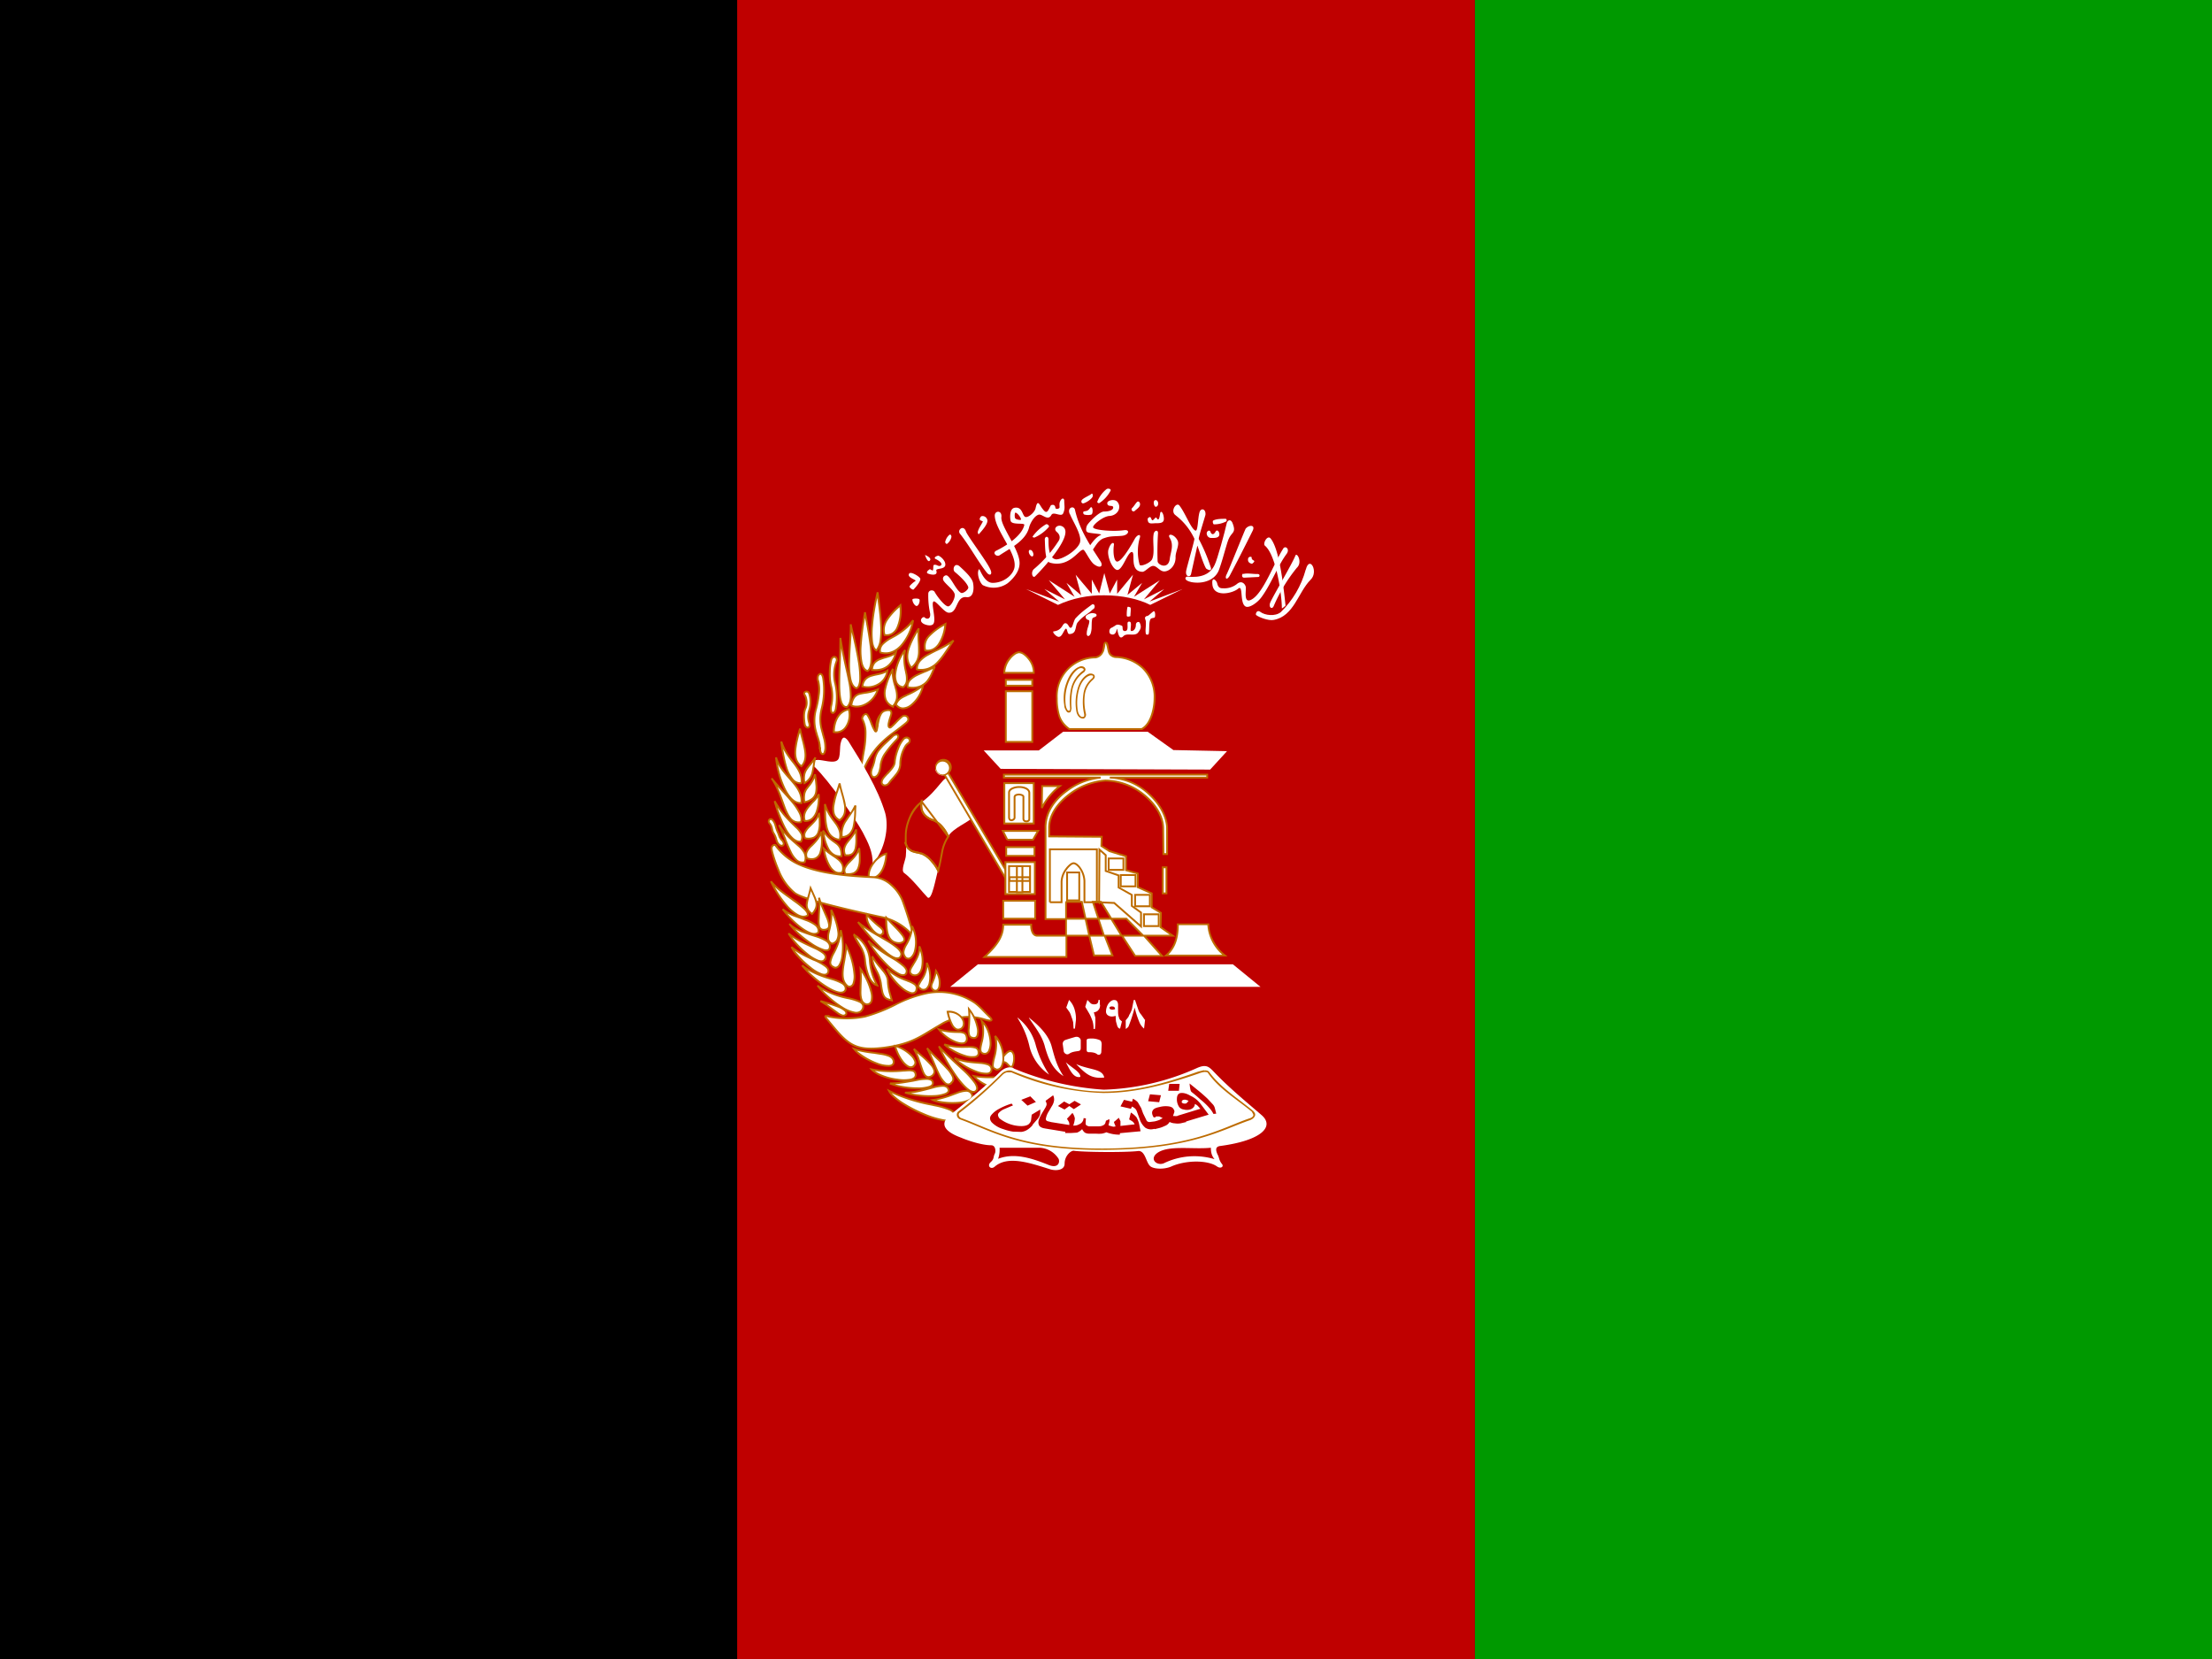 <svg xmlns="http://www.w3.org/2000/svg" width="24" height="18" fill="none"><rect width="100%" height="100%" fill="#333333" stroke="none"/><g clip-path="url(#a)"><path fill="currentColor" fill-rule="evenodd" d="M0 0h24v18H0V0Z" clip-rule="evenodd"/><path fill="#090" fill-rule="evenodd" d="M16.001 0H24v18h-8V0Z" clip-rule="evenodd"/><path fill="#BF0000" fill-rule="evenodd" d="M7.999 0h8.003v18H7.998V0Z" clip-rule="evenodd"/><path fill="#fff" fill-rule="evenodd" d="M12.778 10.028h.332c0 .128.08.263.179.34h-.638c.1-.088.127-.2.127-.34Z" clip-rule="evenodd"/><path fill="#BD6B00" fill-rule="evenodd" d="M12.77 10.019h.35v.01c0 .123.078.256.176.33l.023.018h-.694l.02-.017c.097-.085.124-.193.124-.332v-.01Zm.019.02c-.001.127-.027.233-.112.319h.585a.469.469 0 0 1-.162-.32h-.311Z" clip-rule="evenodd"/><path fill="#fff" fill-rule="evenodd" d="m10.673 8.142.184.2 2.273.008.183-.2-.582-.012-.279-.199h-.917l-.264.203h-.598Zm.929-.232h.786c.104-.055.14-.235.14-.334a.423.423 0 0 0-.42-.447c-.031 0-.067-.024-.075-.052-.02-.064-.016-.108-.04-.104-.016 0-.012.04-.028.096a.102.102 0 0 1-.08.064.421.421 0 0 0-.418.443c.004.16.024.255.135.335Z" clip-rule="evenodd"/><path fill="#BD6B00" fill-rule="evenodd" d="M12.029 7.018a.537.537 0 0 0 .013.056.06.06 0 0 0 .025.031.076.076 0 0 0 .042.014.455.455 0 0 1 .294.119c.08.075.134.188.134.338 0 .05-.009.122-.031.187s-.058.127-.114.157H11.6l-.003-.001a.29.29 0 0 1-.111-.142.644.644 0 0 1-.028-.201.431.431 0 0 1 .427-.453.092.092 0 0 0 .072-.057.38.38 0 0 0 .011-.055l.002-.012a.1.1 0 0 1 .006-.022.025.025 0 0 1 .007-.01.018.018 0 0 1 .01-.003.029.029 0 0 1 .013.001.024.024 0 0 1 .01.008.07.07 0 0 1 .01.025c0 .006.002.013.004.02Zm-.032-.035h-.003v.002a.449.449 0 0 1-.018.087h-.002a.111.111 0 0 1-.088.071.411.411 0 0 0-.41.433.62.62 0 0 0 .027.194c.019.05.05.093.102.13h.78c.048-.026.08-.08.102-.143a.592.592 0 0 0 .03-.181.427.427 0 0 0-.128-.324.435.435 0 0 0-.28-.113.096.096 0 0 1-.053-.017.08.08 0 0 1-.033-.042c-.007-.022-.01-.043-.014-.06a.402.402 0 0 0-.01-.035l-.002-.002Z" clip-rule="evenodd"/><path fill="#fff" fill-rule="evenodd" d="M10.315 10.707h3.361l-.299-.244H10.61l-.3.244h.005Zm1.543-.922.06.184h.139l-.112-.184h-.087Zm-.08.184.04.183h.16l-.06-.183h-.14Zm.279 0 .112.183h.235l-.184-.183h-.163Zm-1.376.414c.124-.115.204-.211.204-.35h.303c0 .08.027.123.071.119h.307v-.18h-.223v-.984c-.008-.351.423-.55.598-.55h-1.049v-.033h2.206v.032H12.04c.315 0 .618.3.622.55v.28h-.04l-.004-.275c0-.276-.347-.53-.626-.523-.24.004-.614.235-.61.519v.087l.57.004-.004.1.088.056.18.056v.151l.127.036v.148l.152.067v.152l.1.06-.005.155.132.092h-.311l.195.22h-.29l-.144-.22h-.188l.084.215h-.2l-.051-.215h-.248v.231h-.889Zm.886-.598v.184h.21l-.039-.184h-.175.003Z" clip-rule="evenodd"/><path fill="#BD6B00" fill-rule="evenodd" d="M10.883 8.395h2.225v.052h-.922c.108.03.209.089.29.164.117.107.195.247.197.376v.29h-.06l-.003-.286c0-.133-.085-.263-.205-.36a.663.663 0 0 0-.411-.152.72.72 0 0 0-.39.152c-.123.093-.213.22-.21.356v.078l.57.004-.004.104.082.052.185.058v.151l.127.036v.149l.152.068v.152l.1.06-.004.156.153.107h-.32l.195.219h-.319l-.143-.22H12l.084.216h-.222l-.052-.215h-.23v.231h-.924l.019-.017c.123-.116.2-.209.2-.344v-.01h.323v.01c0 .04.007.068.018.086.01.018.025.025.043.024h.298v-.16h-.223v-.995c-.005-.18.104-.32.234-.415a.842.842 0 0 1 .254-.125h-.94v-.052Zm1.059.032v.02a.709.709 0 0 0-.362.142c-.127.092-.23.227-.226.398v.975h.203v-.177h.006v-.01h.183l.04.183h.118l-.06-.183h.107l.112.183h.162l.183.184h.284l-.11-.077.004-.155-.1-.06V9.7l-.152-.068v-.147l-.127-.036v-.151l-.174-.054-.093-.06.003-.095-.57-.004v-.098c-.002-.146.094-.277.218-.372a.74.74 0 0 1 .402-.156.683.683 0 0 1 .425.157c.122.098.212.233.212.375l.003.265h.02v-.269c-.001-.122-.076-.257-.19-.362a.642.642 0 0 0-.422-.178v-.02h1.047v-.012h-2.185v.012h1.039Zm.438 1.715-.163-.164h-.142l.1.164h.205Zm-.189.02h.217l.178.2h-.264l-.13-.2Zm-.04-.02-.1-.164h-.12l.054.164h.166Zm-.187 0-.053-.164h-.12l.035.164h.138Zm-.133.02h.148l.076.195h-.177l-.047-.195Zm.209-.204-.1-.163h-.068l.053.163h.115Zm-.274 0-.036-.163h-.153v.163h.189Zm-.19.02v.164h.23l-.036-.164h-.193Zm-.015.184v.211h-.854c.11-.106.184-.2.188-.33h.283a.177.177 0 0 0 .02.086c.015.023.036.035.062.033h.3Z" clip-rule="evenodd"/><path fill="#BD6B00" fill-rule="evenodd" d="M11.568 9.456h.152v.323h-.152v-.323Zm.02.02v.283h.112v-.283h-.112Z" clip-rule="evenodd"/><path fill="#BD6B00" fill-rule="evenodd" d="M11.38 9.205h.531v.594h-.155v-.241a.257.257 0 0 0-.042-.128.166.166 0 0 0-.036-.04.057.057 0 0 0-.031-.014.07.07 0 0 0-.031.017.24.24 0 0 0-.04.044.23.23 0 0 0-.048.129v.233h-.137v-.01h-.01v-.584Zm.02.574h.108v-.213a.25.25 0 0 1 .051-.14.259.259 0 0 1 .044-.048.086.086 0 0 1 .042-.022h.001c.015 0 .03.007.044.018a.186.186 0 0 1 .04.045.277.277 0 0 1 .046.138v.222h.115v-.554h-.49v.554Zm.619-.475h.18v.144h-.18v-.144Zm.02.02v.104h.14v-.104h-.14Zm.111.16h.18v.143h-.18v-.143Zm.02.02v.103h.14v-.103h-.14Zm.136.195h.18v.144h-.18v-.144Zm.02.02v.104h.14v-.104h-.14Zm.076.191h.18v.148h-.18V9.91Zm.02.02v.108h.14V9.93h-.14Z" clip-rule="evenodd"/><path fill="#BD6B00" fill-rule="evenodd" d="m11.92 9.197.087.077v.169l.14.048v.133l.143.08v.12l.1.072v.178l-.305-.267-.15-.007v.017l-.039-.04.02.002.003-.582Zm.015.583.158.007.277.243v-.124l-.1-.072v-.119l-.143-.08v-.13l-.14-.048v-.174l-.048-.042-.004.539Z" clip-rule="evenodd"/><path fill="#fff" fill-rule="evenodd" d="M12.615 9.41h.04v.283h-.04V9.41Z" clip-rule="evenodd"/><path fill="#BD6B00" fill-rule="evenodd" d="M12.606 9.4h.06v.303h-.06V9.4Zm.02.02v.263h.02V9.42h-.02Z" clip-rule="evenodd"/><path fill="#fff" fill-rule="evenodd" d="M10.299 8.46c-.048-.08-.108.112-.311.252-.092.064-.16.235-.16.347 0 .08.008.155 0 .231-.004.044-.055.152-.02.18.088.063.204.215.256.267.048.04.088-.212.12-.32.04-.119.023-.266.127-.374.072-.08.255-.152.24-.184l-.252-.398Z" clip-rule="evenodd"/><path fill="#BF0000" fill-rule="evenodd" d="M10.287 9.075a.402.402 0 0 0-.064-.104.244.244 0 0 0-.096-.071.21.21 0 0 1-.096-.06.144.144 0 0 1-.031-.06.235.235 0 0 1 0-.08l-.012.012c-.092.064-.16.235-.16.347a1.14 1.14 0 0 0 0 .092c.008.02.012.04.024.052l.044.032.107.027a.42.42 0 0 1 .175.183l.009-.031c.032-.108.028-.235.104-.339h-.004Z" clip-rule="evenodd"/><path fill="#BD6B00" fill-rule="evenodd" d="m10.014 8.67-.005.032a.228.228 0 0 0 0 .076.12.12 0 0 0 .03.055.2.2 0 0 0 .09.057h.001a.253.253 0 0 1 .1.075c.026.03.047.064.063.1h.017l-.012.016a.417.417 0 0 0-.066.164l-.012.063-.005.024a.83.83 0 0 1-.019.085l-.014.058-.012-.025a.41.41 0 0 0-.07-.1v-.001a.273.273 0 0 0-.1-.077l-.109-.028-.046-.034a.074.074 0 0 1-.016-.027.375.375 0 0 1-.005-.013.311.311 0 0 0-.005-.015l-.001-.001V9.15a1.146 1.146 0 0 1 0-.092c0-.058.017-.13.046-.195a.386.386 0 0 1 .117-.16l.033-.033Zm.263.407a.39.39 0 0 0-.062-.1.232.232 0 0 0-.091-.068.222.222 0 0 1-.1-.063.154.154 0 0 1-.034-.064.245.245 0 0 1-.004-.057.498.498 0 0 0-.149.334v.09c.003.004.004.009.006.013v.002l.005.012a.057.057 0 0 0 .01.02l.042.03.107.027a.294.294 0 0 1 .107.083.43.43 0 0 1 .061.082l.002-.007a.792.792 0 0 0 .023-.106l.012-.064a.445.445 0 0 1 .065-.164Z" clip-rule="evenodd"/><path fill="#BD6B00" fill-rule="evenodd" d="m9.993 8.671.186.246a.354.354 0 0 1 .117.154l-.018.01-.113-.15a.2.2 0 0 0-.042-.022.217.217 0 0 1-.102-.064c-.028-.034-.042-.082-.032-.15l.004-.024Zm.142.221-.129-.17c-.003.05.01.085.03.11.024.03.059.046.094.058l.005.002Zm-.29.316a.181.181 0 0 1-.035-.07l.02-.006a.162.162 0 0 0 .03.064.105.105 0 0 0 .04.03c.016.006.033.01.05.014h.007l.05.013a.307.307 0 0 1 .108.082c.033.036.06.078.077.115l-.018.008a.44.44 0 0 0-.074-.11.288.288 0 0 0-.1-.076.41.41 0 0 0-.047-.012h-.006a.286.286 0 0 1-.054-.016.125.125 0 0 1-.049-.036Z" clip-rule="evenodd"/><path fill="#fff" fill-rule="evenodd" d="m10.231 8.381.04-.024.706 1.193-.04.024-.706-1.197v.004Z" clip-rule="evenodd"/><path fill="#BD6B00" fill-rule="evenodd" d="m10.229 8.394-.008.005V8.34l.015.026.038-.023.716 1.21-.057.033-.704-1.193Zm.017-.01.021-.013.696 1.175-.023.014-.694-1.176Z" clip-rule="evenodd"/><path fill="#fff" fill-rule="evenodd" d="M10.307 8.333a.08.08 0 1 1-.16 0 .08.08 0 0 1 .16 0Zm.606-.957h.287v.064h-.287v-.064Zm0 .124h.287v.55h-.287V7.5Zm-.016-.2h.32c.007-.107-.1-.223-.16-.223-.064.004-.164.12-.16.223Z" clip-rule="evenodd"/><path fill="#BD6B00" fill-rule="evenodd" d="M11.056 7.067c.018 0 .038.008.057.021a.26.26 0 0 1 .056.054.24.24 0 0 1 .057.159v.01h-.339V7.3a.252.252 0 0 1 .056-.156.267.267 0 0 1 .055-.054.117.117 0 0 1 .058-.024Zm0 .02a.098.098 0 0 0-.046.02.245.245 0 0 0-.05.05.24.24 0 0 0-.053.133h.3a.226.226 0 0 0-.053-.136.242.242 0 0 0-.052-.05.088.088 0 0 0-.045-.017Zm-.153.279h.307v.084h-.307v-.084Zm.02.02v.044h.267v-.044h-.267Zm-.02.104h.307v.57h-.307v-.57Zm.02.02v.53h.267v-.53h-.267Zm-.696.753a.07.07 0 1 0 0 .14.07.07 0 0 0 0-.14Zm-.063.007a.09.09 0 1 1 .126.126.09.09 0 0 1-.126-.126Zm1.542-1.034c-.06.024-.107.092-.135.172a.472.472 0 0 0-.024.243c0 .028.012.044.02.06.008.012.016.02.024.02.011 0 .024 0 .027-.012l.008-.032a.75.75 0 0 1 .012-.215.307.307 0 0 1 .12-.176c.012-.008.016-.02.02-.028a.04.04 0 0 0-.012-.028.054.054 0 0 0-.06-.004Zm.008.016c.016-.008.032 0 .04.004l.004.008c0 .004 0 .008-.012.016a.327.327 0 0 0-.123.184.665.665 0 0 0-.012.223.04.04 0 0 1-.009.024s0 .004-.007 0c0 0-.008 0-.016-.012a.156.156 0 0 1-.016-.048.506.506 0 0 1 .028-.24c.027-.071.071-.135.12-.159h.003Z" clip-rule="evenodd"/><path fill="#BD6B00" fill-rule="evenodd" d="M11.81 7.312c-.06.028-.1.092-.12.168a.542.542 0 0 0-.012.235c.008.052.04.08.064.08.012.004.024 0 .032-.012a.047.047 0 0 0 .008-.04.579.579 0 0 1-.012-.203.254.254 0 0 1 .088-.164c.011-.012.02-.02.02-.032a.033.033 0 0 0-.008-.024.064.064 0 0 0-.06-.008Zm.008.02a.046.046 0 0 1 .04 0l.003.012-.011.016a.26.26 0 0 0-.096.176.593.593 0 0 0 .008.207c.004.016 0 .024 0 .032l-.02.004c-.012 0-.04-.02-.048-.068a.55.55 0 0 1 .012-.227c.02-.072.06-.132.112-.152Z" clip-rule="evenodd"/><path fill="#fff" fill-rule="evenodd" d="M10.896 8.497h.32v.438h-.32v-.438Zm.02.693h.307v.096h-.307V9.19Zm-.008.164h.32v.347h-.32v-.347Zm-.024.419h.347v.195h-.347v-.195Zm.044-.662h.28l.055-.096h-.383l.048.096Zm.375-.343.004-.24h.191a.693.693 0 0 0-.195.24Z" clip-rule="evenodd"/><path fill="#BD6B00" fill-rule="evenodd" d="M10.887 8.487h.339v.458h-.34v-.458Zm.02.02v.418h.299v-.418h-.3Zm.39.012h.231l-.023.018a.684.684 0 0 0-.193.235l-.008-.004h-.01l.004-.25Zm.017.208a.704.704 0 0 1 .157-.188h-.154l-.003.188Zm-.45.278h.417l-.067.116h-.285v-.01l-.01.004-.054-.11Zm.07.096h.268l.044-.076h-.349l.038.076Zm-.027.08h.327v.115h-.327v-.115Zm.02.02v.075h.287v-.075h-.287Zm-.028.143h.339v.367h-.34v-.367Zm.02.02v.327h.299v-.327h-.3Zm-.044.399h.367v.215h-.367v-.215Zm.02.02v.175h.327v-.175h-.327Z" clip-rule="evenodd"/><path fill="#BD6B00" fill-rule="evenodd" d="M11.138 8.546c.023.012.04.031.04.058v.279a.033.033 0 0 1-.012.029.047.047 0 0 1-.028.01.047.047 0 0 1-.03-.009.036.036 0 0 1-.014-.03v-.239s0-.004-.01-.008a.077.077 0 0 0-.028-.006.064.064 0 0 0-.028.006c-.007.003-.01.007-.01.012v.223c0 .01-.005.02-.013.026a.05.05 0 0 1-.025.012c-.01.001-.02 0-.029-.008-.008-.007-.013-.019-.013-.034V8.6c0-.025.018-.043.04-.054a.185.185 0 0 1 .08-.017c.029 0 .058.006.08.017Zm-.15.018c-.02.01-.03.022-.03.036v.267c0 .011.004.017.006.02a.018.018 0 0 0 .013.002.03.03 0 0 0 .015-.007c.004-.003.006-.007.006-.01v-.224c0-.015.01-.025.02-.03a.097.097 0 0 1 .074 0c.01.004.022.013.022.026v.24c0 .006.003.01.006.013.005.003.01.005.017.005a.027.027 0 0 0 .016-.006.013.013 0 0 0 .005-.012v-.28c0-.017-.01-.03-.03-.04a.158.158 0 0 0-.07-.015.165.165 0 0 0-.07.015Zm-.05.824h.248v.299h-.248v-.3Zm.02.02v.259h.208v-.26h-.208Z" clip-rule="evenodd"/><path fill="#fff" fill-rule="evenodd" d="M11.092 9.518h.08v.04h-.08v-.04Zm-.14 0h.08v.04h-.08v-.04Zm.08-.12h.06v.12h-.06v-.12Zm0 .16h.06v.123h-.06v-.123ZM9.768 6.567c.016.22-.056.343-.172.323-.032-.12.04-.204.172-.323Zm-.26.49c-.103-.052-.028-.458.012-.63.028.22.08.53-.012.63Z" clip-rule="evenodd"/><path fill="#BD6B00" fill-rule="evenodd" d="M9.507 7.044a.069.069 0 0 1-.02-.026.208.208 0 0 1-.015-.058.804.804 0 0 1 0-.172c.008-.104.029-.218.047-.303v.007c.013.095.027.2.031.295a.804.804 0 0 1-.006.159.216.216 0 0 1-.037.098Zm-.055-.258c.01-.13.04-.275.06-.361h.02l.008.064c.012.095.026.201.03.298a.822.822 0 0 1-.006.162.22.22 0 0 1-.047.115l-.005.005-.007-.003a.08.08 0 0 1-.035-.04.227.227 0 0 1-.018-.064.823.823 0 0 1 0-.176Zm.325-.24.002.02a.48.48 0 0 1-.038.257.155.155 0 0 1-.061.064.128.128 0 0 1-.084.013l-.007-.002-.001-.006a.207.207 0 0 1 .025-.169.794.794 0 0 1 .15-.164l.014-.014Zm-.172.335a.107.107 0 0 0 .065-.011.135.135 0 0 0 .054-.057.439.439 0 0 0 .036-.225.711.711 0 0 0-.13.145.187.187 0 0 0-.025.148Zm1.418 2.507h.08v.12h.08v.06h-.08v.123h-.08v-.123h-.08v-.06h.08v-.12Zm0 .14h-.06v.02h.06v-.02Zm.02.04v.103h.04v-.103h-.04Zm.06-.02h.06v-.02h-.06v.02Zm-.02-.04v-.1h-.04v.1h.04Zm0 .02h-.04v.02h.04v-.02Z" clip-rule="evenodd"/><path fill="#fff" fill-rule="evenodd" d="M9.545 7.077c.176.06.32-.127.363-.347-.144.2-.379.2-.359.347h-.004Zm-.132.204c-.135-.036-.055-.467-.027-.638.027.179.123.578.027.638Zm.048-.012c.008-.148.156-.108.26-.188-.02.08-.08.208-.26.188Zm-.167.2c-.136-.04-.056-.503-.064-.695.04.168.167.65.064.694Zm.064-.02c.111.035.259-.04.27-.172-.099.067-.25.016-.27.171Z" clip-rule="evenodd"/><path fill="#BD6B00" fill-rule="evenodd" d="M9.411 7.27a.068.068 0 0 0 .02-.03.223.223 0 0 0 .012-.06.907.907 0 0 0-.007-.173 4.185 4.185 0 0 0-.04-.25c-.004-.019-.008-.037-.01-.054a2.854 2.854 0 0 0-.038.31.674.674 0 0 0 .01.174c.01.045.028.073.053.082Zm-.04-.598.004-.031h.02l.02.111c.014.078.03.169.04.253a.925.925 0 0 1 .008.176.242.242 0 0 1-.013.066.082.082 0 0 1-.032.042l-.003.002-.004-.001c-.04-.01-.062-.05-.073-.098a.692.692 0 0 1-.01-.18c.006-.12.028-.252.042-.34Zm.308.232a.632.632 0 0 0 .22-.18l.018.008a.586.586 0 0 1-.134.283c-.065.069-.149.103-.241.071l.001-.008h-.004a.113.113 0 0 1 .03-.096.39.39 0 0 1 .093-.068l.017-.01Zm-.121.167c.08.022.151-.008.21-.07a.54.54 0 0 0 .12-.23.73.73 0 0 1-.198.15l-.018.01a.373.373 0 0 0-.088.064.093.093 0 0 0-.026.076Zm-.338-.297.02-.002.01.046c.022.09.055.224.075.348.012.073.02.144.018.199a.242.242 0 0 1-.011.07c-.007.02-.018.035-.035.042l-.003.001h-.003c-.04-.012-.061-.054-.073-.106a.88.88 0 0 1-.014-.195c0-.065.005-.135.009-.2l.001-.02c.004-.071.008-.136.006-.183Zm.02.081a4.483 4.483 0 0 1-.006.103l-.001.02a4.392 4.392 0 0 0-.01.2.86.86 0 0 0 .014.19c.011.049.03.08.056.089a.052.052 0 0 0 .02-.028.223.223 0 0 0 .01-.065 1.059 1.059 0 0 0-.017-.195 4.365 4.365 0 0 0-.067-.314Zm.497.2-.007.028a.29.29 0 0 1-.073.136c-.042.042-.105.07-.197.06l-.01-.002.001-.01a.134.134 0 0 1 .032-.086.165.165 0 0 1 .068-.041.765.765 0 0 1 .04-.013l.004-.001.039-.012a.275.275 0 0 0 .08-.041l.023-.017Zm-.265.204c.081.007.135-.018.171-.054a.253.253 0 0 0 .06-.1.334.334 0 0 1-.063.028l-.04.012h-.002a.738.738 0 0 0-.04.014.146.146 0 0 0-.06.036.108.108 0 0 0-.026.064Zm.168-.003-.002.021a.203.203 0 0 1-.103.156.227.227 0 0 1-.18.024l-.009-.002.001-.008a.144.144 0 0 1 .04-.09.164.164 0 0 1 .073-.037.658.658 0 0 1 .042-.01l.006-.002.036-.008a.24.24 0 0 0 .079-.032l.017-.012Zm-.272.185c.051.013.11.003.157-.025a.186.186 0 0 0 .09-.12.294.294 0 0 1-.066.024 1.074 1.074 0 0 1-.037.008l-.006.001a.637.637 0 0 0-.04.01.147.147 0 0 0-.065.033.119.119 0 0 0-.033.069Z" clip-rule="evenodd"/><path fill="#fff" fill-rule="evenodd" d="M9.19 7.671c-.128.012-.072-.383-.072-.75.047.343.18.658.071.75Z" clip-rule="evenodd"/><path fill="#BD6B00" fill-rule="evenodd" d="m9.108 6.921.02-.001c.016.11.04.217.061.315.013.054.024.106.033.154a.8.8 0 0 1 .019.175c-.002.049-.014.09-.044.115l-.003.002h-.003a.058.058 0 0 1-.048-.017.12.12 0 0 1-.027-.05.672.672 0 0 1-.02-.176 5.092 5.092 0 0 1 .006-.243V7.19a7.87 7.87 0 0 0 .006-.269Zm.019.113a12.56 12.56 0 0 1-.005.156v.005a5.057 5.057 0 0 0-.006.243c.001.072.006.13.019.17a.1.1 0 0 0 .022.042.038.038 0 0 0 .03.011c.021-.02.032-.053.034-.098a.783.783 0 0 0-.018-.17 5.059 5.059 0 0 0-.033-.152 5.779 5.779 0 0 1-.043-.207Z" clip-rule="evenodd"/><path fill="#fff" fill-rule="evenodd" d="M9.237 7.655c.088.04.244-.028.287-.175-.16.068-.263 0-.287.175Zm1.021-.885c-.024.195-.103.307-.22.287-.031-.12.065-.2.22-.287Zm-.31.495c.195.027.262-.12.398-.316-.188.136-.407.16-.399.32v-.004Z" clip-rule="evenodd"/><path fill="#BD6B00" fill-rule="evenodd" d="m10.27 6.751-.002.02a.486.486 0 0 1-.077.23c-.04.051-.092.077-.154.066l-.006-.001-.002-.006a.171.171 0 0 1 .042-.165.69.69 0 0 1 .183-.134l.017-.01Zm-.223.297c.05.007.094-.014.128-.06a.445.445 0 0 0 .07-.2.622.622 0 0 0-.159.12.152.152 0 0 0-.039.14Zm.152-.023a.988.988 0 0 0 .141-.084l.014.014-.048.07v.002l-.044.064a.77.77 0 0 1-.086.107.274.274 0 0 1-.1.066.266.266 0 0 1-.13.01V7.27h-.009a.146.146 0 0 1 .035-.105.336.336 0 0 1 .097-.073c.024-.014.052-.027.081-.042l.05-.024Zm-.242.23a.23.23 0 0 0 .113-.01.254.254 0 0 0 .092-.061.754.754 0 0 0 .084-.105l.043-.063v-.001l.02-.028a1.238 1.238 0 0 1-.15.08 1.8 1.8 0 0 0-.08.042.316.316 0 0 0-.091.068.125.125 0 0 0-.03.079Zm-.417.207-.006.02a.277.277 0 0 1-.132.164c-.057.032-.121.04-.169.018l-.006-.003v-.007a.193.193 0 0 1 .035-.097.12.12 0 0 1 .066-.04 1.545 1.545 0 0 0 .086-.016.489.489 0 0 0 .107-.03l.02-.009Zm-.292.187c.04.015.094.008.145-.02a.257.257 0 0 0 .115-.132.532.532 0 0 1-.121.03.522.522 0 0 0-.054.01.1.1 0 0 0-.055.033.165.165 0 0 0-.03.079Z" clip-rule="evenodd"/><path fill="#fff" fill-rule="evenodd" d="M9.888 7.245c-.104-.128 0-.292.08-.427-.016.203.052.319-.08.427Zm-.04.21c-.016-.127.2-.155.295-.222-.036.071-.08.267-.299.223h.004Z" clip-rule="evenodd"/><path fill="#BD6B00" fill-rule="evenodd" d="M9.89 7.23a.201.201 0 0 0 .055-.073.24.24 0 0 0 .016-.09c0-.026 0-.053-.002-.083l-.002-.028a1.196 1.196 0 0 1-.001-.098.898.898 0 0 0-.087.18c-.022.068-.022.134.02.192Zm.06-.401.01-.016.018.006a1.036 1.036 0 0 0 0 .164c.002.03.004.058.003.085a.26.26 0 0 1-.018.097.227.227 0 0 1-.069.087l-.007.007-.007-.008c-.054-.067-.054-.144-.03-.22a.95.95 0 0 1 .1-.202Zm-.107.628h-.005a.106.106 0 0 1 .029-.087.273.273 0 0 1 .082-.057.87.87 0 0 1 .076-.033.48.48 0 0 0 .112-.055l.015.012-.014.032-.001.003-.016.036a.39.39 0 0 1-.05.086.208.208 0 0 1-.09.065.252.252 0 0 1-.139.007l.001-.01Zm.014-.009a.225.225 0 0 0 .118-.008.188.188 0 0 0 .08-.058.367.367 0 0 0 .048-.082.94.94 0 0 0 .018-.042l-.063.03-.026.01c-.025.011-.05.021-.074.033a.254.254 0 0 0-.077.053.086.086 0 0 0-.024.064Z" clip-rule="evenodd"/><path fill="#fff" fill-rule="evenodd" d="M9.8 7.456c-.147-.016-.087-.267.02-.403-.044.192.08.323-.02.403Z" clip-rule="evenodd"/><path fill="#BD6B00" fill-rule="evenodd" d="M9.797 7.445a.077.077 0 0 1-.062-.044.185.185 0 0 1-.01-.1.518.518 0 0 1 .078-.207.577.577 0 0 0 .015.187l.003.017a.278.278 0 0 1 .008.087.089.089 0 0 1-.032.06Zm-.093-.147a.54.54 0 0 1 .108-.251l.018.008a.502.502 0 0 0 .007.222l.004.017a.313.313 0 0 1 .008.093.11.11 0 0 1-.043.077l-.003.002H9.8a.098.098 0 0 1-.082-.056.204.204 0 0 1-.013-.112Z" clip-rule="evenodd"/><path fill="#fff" fill-rule="evenodd" d="M9.688 7.667c-.167-.08-.06-.287 0-.41-.024.163.112.286 0 .406v.004Z" clip-rule="evenodd"/><path fill="#BD6B00" fill-rule="evenodd" d="M9.683 7.653a.143.143 0 0 0 .039-.082.262.262 0 0 0-.01-.092l-.01-.036a.584.584 0 0 1-.027-.137.714.714 0 0 0-.062.174.195.195 0 0 0 .005.103c.01.028.03.052.065.07Zm.015.014v.016l-.014-.007A.157.157 0 0 1 9.6 7.59a.214.214 0 0 1-.007-.114.817.817 0 0 1 .08-.211l.006-.013.019.006a.418.418 0 0 0 .022.178l.01.038a.281.281 0 0 1 .012.1.163.163 0 0 1-.044.093Z" clip-rule="evenodd"/><path fill="#fff" fill-rule="evenodd" d="M9.72 7.643c.088.12.26-.031.296-.207-.148.124-.26.104-.296.211v-.004Zm-.382.81c-.016-.172.111-.479.02-.646-.012-.024.027-.084.055-.048.04.06.08.227.1.164.016-.068.02-.184.08-.208.04-.012.092-.024.076.04-.016.056-.048.136-.012.14.02 0 .08-.08.131-.12.04-.032.104.024.04.072-.191.16-.379.235-.49.606Zm-.347 2.572c-.024 0-.052-.012-.024.024.227.28.29.36.622.32.33-.045.41-.136.646-.268a.582.582 0 0 1 .447-.04c.063.02.103.02.055-.028-.047-.044-.1-.107-.16-.151a.698.698 0 0 0-.506-.108c-.239.04-.442.195-.686.255a.998.998 0 0 1-.394 0v-.004Zm1.906.499c.04.008.068.087.092.036.032-.092.008-.16-.032-.156-.048.012-.124.12-.06.12Z" clip-rule="evenodd"/><path fill="#BD6B00" fill-rule="evenodd" d="m10.03 7.41-.005.028a.387.387 0 0 1-.132.22.161.161 0 0 1-.095.038.104.104 0 0 1-.086-.047l.002-.001-.004-.001v-.034l.009.011c.021-.044.058-.065.103-.086l.019-.009a.693.693 0 0 0 .168-.101l.022-.018Zm-.298.233c.02.023.042.033.066.033a.142.142 0 0 0 .083-.034.363.363 0 0 0 .118-.18.735.735 0 0 1-.15.085l-.019.01c-.048.022-.08.041-.098.086Zm-.136.081a.065.065 0 0 0-.03.029.203.203 0 0 0-.02.052.764.764 0 0 0-.013.061v.008l-.01.05v.001a.052.052 0 0 1-.006.012.02.02 0 0 1-.008.008c-.01.004-.018-.002-.022-.006a.412.412 0 0 1-.04-.082l-.013-.035a.372.372 0 0 0-.029-.057c-.005-.007-.01-.008-.013-.007-.004 0-.01.003-.014.009a.054.054 0 0 0-.011.02c-.003.007-.002.012 0 .015a.33.33 0 0 1 .034.152 1.03 1.03 0 0 1-.015.176l-.015.085v.004l-.015.085a.985.985 0 0 0-.01.087.837.837 0 0 1 .2-.328 1.2 1.2 0 0 1 .134-.115l.036-.027c.035-.026.07-.053.105-.082.015-.012.022-.022.023-.03a.025.025 0 0 0-.005-.022.032.032 0 0 0-.045-.005.687.687 0 0 0-.07.067l-.007.007a.582.582 0 0 1-.046.043.028.028 0 0 1-.015.005.026.026 0 0 1-.017-.008.031.031 0 0 1-.008-.015.104.104 0 0 1 .002-.039.477.477 0 0 1 .017-.062l.009-.028c.003-.015.003-.024 0-.028-.001-.004-.004-.007-.01-.008a.065.065 0 0 0-.024 0 .27.27 0 0 0-.03.008Zm-.259.729h-.01a.663.663 0 0 1 .01-.152l.014-.086v-.004l.015-.084a.964.964 0 0 0 .015-.173.31.31 0 0 0-.032-.143.042.042 0 0 1-.002-.03.074.074 0 0 1 .016-.027.045.045 0 0 1 .027-.016c.011-.002.022.003.031.015a.299.299 0 0 1 .03.062c.006.011.01.023.015.034a1.875 1.875 0 0 0 .026.06.08.08 0 0 0 .01.016.222.222 0 0 1 .047-.182.084.084 0 0 1 .04-.037.29.29 0 0 1 .033-.009.084.084 0 0 1 .032 0c.01.002.02.008.024.019a.07.07 0 0 1 0 .041l-.009.03a.623.623 0 0 0-.016.059.086.086 0 0 0-.002.03c0 .004.001.006.002.007l.004.001.003-.002a.567.567 0 0 0 .043-.04l.007-.007a.654.654 0 0 1 .072-.068.052.052 0 0 1 .073.007c.008.01.012.024.009.039a.072.072 0 0 1-.03.041c-.036.03-.072.057-.106.083a1.268 1.268 0 0 0-.168.14.854.854 0 0 0-.213.378l-.01-.002Zm.167-.526Zm.565 2.837a.707.707 0 0 1 .514.109c.031.023.06.05.086.077l.022.023a.852.852 0 0 0 .053.052c.012.013.02.023.023.032a.02.02 0 0 1-.001.016.02.02 0 0 1-.012.009.077.077 0 0 1-.032 0 .334.334 0 0 1-.044-.012.571.571 0 0 0-.439.04c-.05.027-.093.054-.133.078-.147.09-.254.155-.516.19-.166.02-.268.01-.356-.042-.087-.05-.16-.14-.272-.277l-.003-.004a.067.067 0 0 1-.014-.023.015.015 0 0 1 .002-.012.016.016 0 0 1 .01-.006c.005-.002.012 0 .017 0H9v.007a.986.986 0 0 0 .383-.002c.112-.027.215-.075.318-.123l.024-.011c.112-.052.223-.101.344-.121Zm-1.089.27a.59.59 0 0 1-.012 0 .12.12 0 0 0 .006.009c.115.14.186.228.27.276.083.048.179.059.343.039.258-.034.361-.097.508-.187l.135-.08a.592.592 0 0 1 .454-.04c.016.005.03.009.041.01a.062.062 0 0 0 .023.002.077.077 0 0 0-.018-.023l-.054-.054-.021-.022a.697.697 0 0 0-.083-.075.688.688 0 0 0-.5-.106 1.343 1.343 0 0 0-.363.131 1.786 1.786 0 0 1-.321.125 1.006 1.006 0 0 1-.4 0l-.008-.002v-.003Zm2.029.41a.216.216 0 0 1-.011.118v.001c-.007.014-.016.024-.029.024a.031.031 0 0 1-.015-.006.09.09 0 0 1-.012-.01l-.01-.01-.002-.002a.19.19 0 0 0-.012-.012.053.053 0 0 0-.022-.014.038.038 0 0 1-.023-.006.027.027 0 0 1-.01-.02c-.002-.013.004-.03.013-.044a.198.198 0 0 1 .035-.043.108.108 0 0 1 .043-.026h.002a.041.041 0 0 1 .034.012c.009.01.015.022.019.037Zm-.05-.03c.006 0 .011.001.017.007.005.005.01.014.014.027a.197.197 0 0 1-.01.107c-.006.012-.01.012-.01.012s-.003 0-.005-.003a.069.069 0 0 1-.01-.008l-.009-.009-.002-.002-.013-.013a.07.07 0 0 0-.032-.018h-.002c-.007 0-.01-.002-.012-.003l-.003-.006a.07.07 0 0 1 .011-.032.177.177 0 0 1 .032-.038.09.09 0 0 1 .033-.021Z" clip-rule="evenodd"/><path fill="#fff" fill-rule="evenodd" d="M8.835 8.321c-.048-.056-.036-.072.04-.076.055 0 .167.04.21.004.04-.028.02-.147.04-.2.009-.035.029-.079.08-.007.144.231.32.51.4.782.04.151 0 .39-.136.55 0-.136-.048-.227-.108-.343-.08-.148-.363-.558-.526-.714v.004Z" clip-rule="evenodd"/><path fill="#fff" fill-rule="evenodd" d="M9.43 9.533c.159 0 .187-.211.187-.27-.08.015-.216.147-.188.27Zm1.375 2.07c.112.024.108-.247-.008-.363.052.176-.08.335.004.36l.004.003Zm-.048-.004c.008.128-.319-.016-.399-.12.192.084.391.017.4.12Zm-.14-.183c.012.123-.279.012-.37-.084.195.064.359-.02.37.08v.004Zm.052.016c.116.028.096-.256-.016-.351.056.187-.071.323.016.35Zm-.12-.172c.116.028.049-.215-.035-.31.016.175-.04.298.04.31h-.004Zm-.06 0c.013.128-.214.032-.302-.092.191.06.291-.011.303.092Zm-.059-.1c.072-.051-.004-.19-.147-.183.016.084.063.235.147.184Zm.558.587c.004.127-.319.063-.422-.072.207.04.41-.032.418.072h.004Zm-1.292-.232c.012.128-.343-.016-.43-.135.187.064.418.032.43.135Zm.216.052c.075-.052-.076-.187-.2-.22.016.085.12.272.2.224v-.004Zm.024.092c.008.116-.38.052-.479-.056.331.06.467-.044.479.056Z" clip-rule="evenodd"/><path fill="#BD6B00" fill-rule="evenodd" d="M9.626 9.25v.012c0 .031-.007.1-.034.162-.028.062-.078.12-.163.12h-.008l-.002-.008c-.015-.066.014-.133.056-.185a.276.276 0 0 1 .14-.099l.011-.002Zm-.189.273c.07-.003.111-.05.136-.107a.422.422 0 0 0 .033-.14.277.277 0 0 0-.116.088c-.037.047-.062.104-.053.16Zm1.064 1.396.02.024a.477.477 0 0 1 .095.206.169.169 0 0 1-.002.092.05.05 0 0 1-.025.027.063.063 0 0 1-.042.002.056.056 0 0 1-.024-.012.055.055 0 0 1-.016-.023.183.183 0 0 1-.007-.07l.003-.047c.003-.047.007-.104 0-.168l-.002-.03Zm.054.332a.04.04 0 0 0 .026-.001.03.03 0 0 0 .014-.017.15.15 0 0 0 .002-.08.488.488 0 0 0-.071-.172 1.196 1.196 0 0 1-.006.185.164.164 0 0 0 .005.061.035.035 0 0 0 .01.016.04.04 0 0 0 .02.007v.001Zm-.088-.142c0 .023-.01.045-.031.06-.024.014-.047.015-.067.005a.123.123 0 0 1-.047-.05.496.496 0 0 1-.05-.145l-.002-.011.012-.001a.183.183 0 0 1 .163.074.115.115 0 0 1 .022.068Zm-.172-.122c.062 0 .11.03.134.065.013.019.02.039.018.056a.055.055 0 0 1-.022.044c-.019.011-.034.011-.047.005a.105.105 0 0 1-.039-.043.46.46 0 0 1-.044-.127Zm.34.064.025.022a.27.27 0 0 1 .069.103c.016.04.025.085.028.126a.208.208 0 0 1-.017.105.068.068 0 0 1-.03.03.061.061 0 0 1-.043.004.055.055 0 0 1-.03-.019.055.055 0 0 1-.01-.03.287.287 0 0 1 .012-.075v-.003a.428.428 0 0 0 .005-.23l-.01-.033Zm.037.064a.48.48 0 0 1-.013.203c-.007.032-.013.055-.011.073 0 .008.002.014.006.02a.035.035 0 0 0 .018.011.042.042 0 0 0 .03-.002.05.05 0 0 0 .02-.023.19.19 0 0 0 .015-.094.394.394 0 0 0-.027-.12.284.284 0 0 0-.038-.068Zm-.51.035.028.009c.079.025.141.026.19.028h.026a.133.133 0 0 1 .064.015c.017.011.027.03.03.057a.074.074 0 0 1-.007.044.052.052 0 0 1-.03.023c-.024.009-.057.004-.09-.008a.436.436 0 0 1-.194-.144l-.018-.024Zm.052.037c.044.05.11.092.165.112.033.012.06.014.078.009a.032.032 0 0 0 .018-.015.054.054 0 0 0 .005-.032c-.003-.024-.01-.035-.02-.042a.116.116 0 0 0-.055-.011.89.89 0 0 0-.025-.001.715.715 0 0 1-.166-.02Zm.573.056.017-.01c.06.06.09.16.092.24a.231.231 0 0 1-.02.105.075.075 0 0 1-.03.03.063.063 0 0 1-.043.005H10.8l-.004-.005a.046.046 0 0 1-.026-.019.058.058 0 0 1-.008-.031c0-.022.007-.05.014-.08l.001-.004a.433.433 0 0 0 .01-.231Zm.029.035a.508.508 0 0 1-.02.2v.002a.373.373 0 0 0-.014.077c0 .01.002.017.005.022a.027.027 0 0 0 .017.01l.002.001.004.004c.01.002.02 0 .027-.004a.055.055 0 0 0 .021-.022.19.19 0 0 0 .018-.094.371.371 0 0 0-.06-.196Zm-.577.06.01-.016a.677.677 0 0 0 .23.027h.022c.033 0 .062 0 .084.008.012.004.021.01.029.019.007.01.012.02.013.035v.004a.057.057 0 0 1-.01.043.063.063 0 0 1-.038.02.25.25 0 0 1-.11-.012.585.585 0 0 1-.23-.127Zm.047.015a.65.65 0 0 0 .188.094.232.232 0 0 0 .101.011.042.042 0 0 0 .026-.013c.005-.006.008-.015.006-.028v-.005a.046.046 0 0 0-.009-.024.043.043 0 0 0-.02-.012.244.244 0 0 0-.077-.008h-.021a.776.776 0 0 1-.194-.015Zm-.587-.019.016.004c.063.017.134.06.179.105a.17.17 0 0 1 .045.07.053.053 0 0 1-.018.06v.004l-.004.003c-.024.014-.05.01-.073-.003a.224.224 0 0 1-.064-.062.469.469 0 0 1-.078-.165l-.003-.016Zm.027.028c.011.04.037.097.07.141a.208.208 0 0 0 .058.057c.017.01.033.012.048.005v-.003l.004-.003a.035.035 0 0 0 .014-.018.04.04 0 0 0 0-.023.152.152 0 0 0-.04-.06.41.41 0 0 0-.154-.096Zm-.487-.002.03.01c.07.024.147.035.216.044l.063.009a.397.397 0 0 1 .107.027c.028.014.048.034.051.064.002.019-.003.034-.014.044a.073.073 0 0 1-.045.017.348.348 0 0 1-.132-.025.79.79 0 0 1-.149-.072.4.4 0 0 1-.108-.092l-.02-.026Zm.057.04a.772.772 0 0 0 .225.131.33.33 0 0 0 .125.024c.015-.001.026-.005.032-.011.006-.006.01-.014.008-.028-.002-.02-.016-.036-.04-.048a.38.38 0 0 0-.1-.025l-.062-.01a1.303 1.303 0 0 1-.188-.033Zm1.054.085.012-.015c.085.037.17.044.242.05l.023.002c.037.003.07.007.095.017a.077.077 0 0 1 .031.022c.008.01.013.023.014.037a.053.053 0 0 1-.015.044.069.069 0 0 1-.042.017.31.31 0 0 1-.123-.024.756.756 0 0 1-.137-.067.392.392 0 0 1-.1-.082Zm.046.02a.734.734 0 0 0 .197.112.29.29 0 0 0 .115.022c.015-.001.024-.005.03-.011.006-.006.01-.014.01-.028a.046.046 0 0 0-.01-.026.058.058 0 0 0-.024-.016.322.322 0 0 0-.088-.016l-.024-.002c-.06-.005-.132-.01-.206-.035Zm-.967.083.03.005c.157.029.27.02.347.014h.01a.825.825 0 0 1 .05-.004c.015 0 .028.001.039.004s.02.008.028.017c.007.009.01.02.012.034a.052.052 0 0 1-.017.043.107.107 0 0 1-.048.023.421.421 0 0 1-.145 0 .755.755 0 0 1-.164-.041.333.333 0 0 1-.121-.073l-.02-.022Zm.061.03a.403.403 0 0 0 .088.046c.05.02.107.034.16.04a.403.403 0 0 0 .138 0 .087.087 0 0 0 .039-.017.032.032 0 0 0 .01-.027.045.045 0 0 0-.008-.023.032.032 0 0 0-.017-.01.125.125 0 0 0-.034-.004.742.742 0 0 0-.05.003h-.009c-.07.006-.175.014-.317-.007Zm1.052.042.026.005c.08.016.16.014.229.013l.053-.001c.039 0 .073.002.098.01a.074.074 0 0 1 .032.022.06.06 0 0 1 .013.028h.005v.01a.065.065 0 0 1-.015.045.088.088 0 0 1-.042.026.276.276 0 0 1-.125.001.443.443 0 0 1-.258-.138l-.016-.02Zm.05.03a.454.454 0 0 0 .227.11.257.257 0 0 0 .117-.001.068.068 0 0 0 .032-.02.043.043 0 0 0 .01-.022h-.003v-.01a.043.043 0 0 0-.01-.025.053.053 0 0 0-.024-.015.29.29 0 0 0-.091-.01h-.052a1.228 1.228 0 0 1-.207-.008Z" clip-rule="evenodd"/><path fill="#fff" fill-rule="evenodd" d="M10.119 11.735c.04.107-.331.08-.463.02.212 0 .431-.096.463-.02Z" clip-rule="evenodd"/><path fill="#BD6B00" fill-rule="evenodd" d="M9.709 11.764c.067.02.162.034.244.034a.383.383 0 0 0 .126-.015.06.06 0 0 0 .03-.019c.004-.006.005-.014.001-.025-.005-.013-.02-.02-.047-.023a.514.514 0 0 0-.106.01l-.05.01c-.06.01-.129.023-.198.028Zm.355-.067c.03.001.054.01.065.035a.045.045 0 0 1-.004.043.08.08 0 0 1-.039.027.4.4 0 0 1-.134.016.864.864 0 0 1-.3-.053l.005-.02c.085 0 .171-.015.247-.029l.05-.009a.533.533 0 0 1 .11-.01Z" clip-rule="evenodd"/><path fill="#fff" fill-rule="evenodd" d="M10.29 11.815c.04.095-.303.095-.47.04.223 0 .43-.136.47-.04Zm.252.051c.063.116-.303.124-.42.068.208-.028.368-.16.42-.068Zm-.427-.195c-.116.072-.108-.144-.2-.291.144.131.28.223.2.291Z" clip-rule="evenodd"/><path fill="#BD6B00" fill-rule="evenodd" d="m9.907 11.386.015-.013.07.062.033.03c.031.028.06.054.081.078a.161.161 0 0 1 .041.071.063.063 0 0 1-.003.035.079.079 0 0 1-.023.03l-.001.001a.093.093 0 0 1-.043.016.053.053 0 0 1-.035-.01c-.02-.015-.033-.043-.045-.074a1.36 1.36 0 0 1-.02-.06l-.018-.05a.587.587 0 0 0-.052-.116Zm.044.04c.01.023.02.046.027.069l.018.052.02.058c.011.031.023.054.037.064a.033.033 0 0 0 .023.007.06.06 0 0 0 .033-.013.057.057 0 0 0 .017-.022.041.041 0 0 0 .002-.023.14.14 0 0 0-.037-.062.937.937 0 0 0-.112-.106l-.028-.024Zm-.068.436c.076.016.17.024.25.02a.375.375 0 0 0 .12-.022.06.06 0 0 0 .027-.019c.004-.006.005-.013 0-.022a.04.04 0 0 0-.017-.02.069.069 0 0 0-.032-.008.42.42 0 0 0-.105.018 3.817 3.817 0 0 0-.037.01c-.061.016-.132.035-.206.043Zm.39-.081a.06.06 0 0 1 .026.03.042.042 0 0 1-.002.041.078.078 0 0 1-.036.027.393.393 0 0 1-.128.023.968.968 0 0 1-.317-.038l.004-.019c.094 0 .185-.025.263-.046l.038-.01a.462.462 0 0 1 .11-.018c.016 0 .03.003.041.01Zm-.112.157a.766.766 0 0 0 .237.017.299.299 0 0 0 .116-.03c.013-.007.02-.015.023-.023.003-.008.003-.018-.004-.03a.05.05 0 0 0-.02-.02.062.062 0 0 0-.03-.007.295.295 0 0 0-.09.02l-.046.017a1.14 1.14 0 0 1-.186.056Zm.36-.104a.071.071 0 0 1 .03.028.06.06 0 0 1 .005.047.07.07 0 0 1-.032.034.318.318 0 0 1-.124.032.8.8 0 0 1-.155-.001.413.413 0 0 1-.127-.03l-.03-.015.033-.004c.082-.011.155-.038.219-.061l.047-.018a.315.315 0 0 1 .096-.021c.014 0 .027.003.039.009Z" clip-rule="evenodd"/><path fill="#fff" fill-rule="evenodd" d="M10.323 11.751c-.096.084-.176-.211-.264-.379.144.16.352.307.264.375v.004Zm.27.08c-.079.095-.318-.28-.406-.479.132.156.47.399.407.479Zm-.23.287c-.04.143-.646-.136-.718-.283.35.183.726.143.718.279v.004ZM8.42 9.175c-.015-.02-.055 0-.047.044.012.06.1.367.25.47.109.08.679.204.934.26.144.027.26.1.355.21a3.762 3.762 0 0 0-.12-.39c-.048-.12-.175-.247-.31-.251-.244-.012-.563-.032-.798-.132a.638.638 0 0 1-.268-.211h.004Z" clip-rule="evenodd"/><path fill="#BD6B00" fill-rule="evenodd" d="M8.381 9.165c.014-.01.035-.012.047.004l.013.016h-.005c.066.084.152.15.251.192.234.099.55.119.794.13a.32.32 0 0 1 .195.086c.056.048.1.111.125.172.047.129.088.26.12.393l-.017.008a.598.598 0 0 0-.35-.208l-.014-.003c-.128-.028-.327-.071-.508-.117a4.236 4.236 0 0 1-.256-.073.643.643 0 0 1-.158-.068.611.611 0 0 1-.182-.255 1.282 1.282 0 0 1-.073-.221c-.005-.026.004-.046.018-.056Zm.025.012c-.004 0-.008 0-.013.004-.007.005-.014.017-.01.036.005.03.03.12.072.217a.592.592 0 0 0 .174.247c.026.02.08.041.153.065.072.024.161.048.255.072.181.046.379.09.507.118l.015.003a.61.61 0 0 1 .333.184 3.75 3.75 0 0 0-.11-.35.445.445 0 0 0-.12-.165.3.3 0 0 0-.181-.08c-.243-.012-.564-.032-.801-.133a.648.648 0 0 1-.272-.214l-.002-.004Zm1.772 2.18.016-.011c.033.038.078.082.128.128l.049.046.1.093a.9.9 0 0 1 .113.126.164.164 0 0 1 .026.052c.004.017.002.033-.009.046a.05.05 0 0 1-.045.019.116.116 0 0 1-.053-.023.606.606 0 0 1-.118-.125 1.96 1.96 0 0 1-.207-.352Zm.046.05c.046.092.112.203.177.29.04.052.08.096.114.12a.098.098 0 0 0 .043.02.03.03 0 0 0 .028-.012c.005-.007.007-.016.004-.029a.147.147 0 0 0-.023-.046.886.886 0 0 0-.11-.123l-.1-.092a7.708 7.708 0 0 1-.133-.128Zm-.174-.03.017-.011c.035.04.075.078.113.116l.006.005.099.1c.03.033.053.064.063.092a.073.073 0 0 1 .004.041.059.059 0 0 1-.02.032v.004l-.003.003a.06.06 0 0 1-.042.017.066.066 0 0 1-.04-.018.32.32 0 0 1-.068-.098 3.088 3.088 0 0 1-.062-.136l-.002-.006c-.022-.05-.043-.1-.065-.141Zm.047.05.036.083.003.006c.02.048.04.095.06.135a.305.305 0 0 0 .064.092c.01.009.019.012.028.013a.038.038 0 0 0 .024-.01v-.004l.004-.003a.04.04 0 0 0 .016-.023.054.054 0 0 0-.003-.03.295.295 0 0 0-.059-.085 2.301 2.301 0 0 0-.098-.1l-.006-.005a3.773 3.773 0 0 1-.07-.07Zm-.475.385.027.014c.164.085.332.122.466.151l.025.006a.887.887 0 0 1 .167.047c.02.01.037.02.049.034a.07.07 0 0 1 .016.05v.007c-.006.022-.024.035-.046.042a.214.214 0 0 1-.084.002.95.95 0 0 1-.23-.07 1.516 1.516 0 0 1-.236-.125.73.73 0 0 1-.088-.067.227.227 0 0 1-.052-.064l-.014-.027Zm.053.05a.708.708 0 0 0 .112.092 1.5 1.5 0 0 0 .232.122.983.983 0 0 0 .226.07.196.196 0 0 0 .075-.003c.018-.005.028-.013.032-.026v-.003a.05.05 0 0 0-.011-.037.117.117 0 0 0-.042-.029.876.876 0 0 0-.163-.046l-.026-.006a1.836 1.836 0 0 1-.435-.135Z" clip-rule="evenodd"/><path fill="#fff" fill-rule="evenodd" d="M9.828 10.39c.08.057.164-.147.068-.342-.004.187-.151.251-.068.343Z" clip-rule="evenodd"/><path fill="#BD6B00" fill-rule="evenodd" d="M9.858 10.41a.057.057 0 0 1-.036-.01v-.001l-.001-.001a.093.093 0 0 1-.028-.074.208.208 0 0 1 .027-.073l.007-.012c.026-.049.057-.107.059-.19l.019-.005c.049.1.052.202.032.273a.156.156 0 0 1-.045.08.06.06 0 0 1-.034.014Zm.045-.32a.37.37 0 0 1 .015.221.137.137 0 0 1-.038.07.04.04 0 0 1-.023.01.036.036 0 0 1-.022-.007c-.019-.021-.024-.04-.022-.058a.19.19 0 0 1 .025-.066l.007-.012a.45.45 0 0 0 .058-.159Z" clip-rule="evenodd"/><path fill="#fff" fill-rule="evenodd" d="M9.904 10.579c.107.031.14-.16.072-.311.012.163-.172.263-.072.31Z" clip-rule="evenodd"/><path fill="#BD6B00" fill-rule="evenodd" d="M9.976 10.572a.075.075 0 0 1-.075.016H9.9a.066.066 0 0 1-.03-.024.047.047 0 0 1-.005-.033.116.116 0 0 1 .012-.033.526.526 0 0 1 .021-.037l.003-.004c.032-.051.07-.113.064-.189l.02-.004a.398.398 0 0 1 .03.23.146.146 0 0 1-.039.078Zm.007-.255a.365.365 0 0 1 .012.173.127.127 0 0 1-.032.068c-.014.013-.033.018-.056.011a.046.046 0 0 1-.02-.016.027.027 0 0 1-.003-.018.097.097 0 0 1 .01-.028.528.528 0 0 1 .021-.035l.003-.006c.025-.04.056-.089.065-.149Z" clip-rule="evenodd"/><path fill="#fff" fill-rule="evenodd" d="M9.988 10.73c.103.052.14-.143.068-.283.007.18-.148.236-.068.28v.003Z" clip-rule="evenodd"/><path fill="#BD6B00" fill-rule="evenodd" d="M10.058 10.735c-.02.016-.046.018-.075.004l-.006-.003v-.004a.052.052 0 0 1-.018-.018.036.036 0 0 1-.003-.027.097.097 0 0 1 .011-.026.568.568 0 0 1 .016-.024c0-.002.002-.004.003-.005a.29.29 0 0 0 .06-.185l.018-.005a.349.349 0 0 1 .033.22.125.125 0 0 1-.039.073Zm.006-.243c.02.058.023.12.013.166a.106.106 0 0 1-.031.062c-.013.01-.028.012-.049.004v-.004l-.005-.003a.039.039 0 0 1-.016-.013.017.017 0 0 1 0-.013.542.542 0 0 1 .024-.043c0-.002.002-.003.003-.005a.327.327 0 0 0 .06-.15Z" clip-rule="evenodd"/><path fill="#fff" fill-rule="evenodd" d="M9.944 10.742c-.04.12-.28-.108-.32-.231.148.147.347.127.32.227v.004Z" clip-rule="evenodd"/><path fill="#BD6B00" fill-rule="evenodd" d="m9.615 10.514.016-.01c.069.068.148.1.212.125l.01.004c.032.013.06.025.08.04a.075.075 0 0 1 .02.03.064.064 0 0 1 0 .037v.005a.057.057 0 0 1-.029.036.067.067 0 0 1-.044.003.272.272 0 0 1-.103-.059.665.665 0 0 1-.1-.103.382.382 0 0 1-.062-.108Zm.038.036a.65.65 0 0 0 .137.16.253.253 0 0 0 .094.054.047.047 0 0 0 .031-.001.034.034 0 0 0 .018-.022v-.005a.044.044 0 0 0 .001-.027.045.045 0 0 0-.014-.02.282.282 0 0 0-.074-.037l-.011-.005a.638.638 0 0 1-.182-.097Z" clip-rule="evenodd"/><path fill="#fff" fill-rule="evenodd" d="M9.836 10.555c-.048.12-.347-.2-.415-.348.148.148.447.26.415.343v.005Z" clip-rule="evenodd"/><path fill="#BD6B00" fill-rule="evenodd" d="m9.412 10.211.016-.01c.061.06.15.116.229.166l.044.027a.779.779 0 0 1 .11.08.138.138 0 0 1 .03.04.05.05 0 0 1 .004.038v.006a.048.048 0 0 1-.036.031.093.093 0 0 1-.053-.009.498.498 0 0 1-.127-.092 1.078 1.078 0 0 1-.217-.277Zm.046.044c.044.068.115.153.184.219a.474.474 0 0 0 .122.088c.017.007.03.01.04.008a.026.026 0 0 0 .021-.018v-.004l.001-.001c.003-.008.002-.016-.002-.025a.118.118 0 0 0-.026-.033.754.754 0 0 0-.108-.078 1.825 1.825 0 0 1-.232-.156Z" clip-rule="evenodd"/><path fill="#fff" fill-rule="evenodd" d="M9.776 10.367c-.048.14-.37-.231-.466-.363.16.144.502.264.466.363Zm-.012-.135c.12-.024-.004-.12-.147-.275-.004.163.02.279.147.275Z" clip-rule="evenodd"/><path fill="#BD6B00" fill-rule="evenodd" d="m9.607 9.932.017.018.073.077.027.028c.03.031.056.059.073.082a.167.167 0 0 1 .02.034c.004.01.006.021.004.031-.004.022-.025.033-.055.04h-.002a.142.142 0 0 1-.083-.02.132.132 0 0 1-.05-.061.507.507 0 0 1-.025-.205l.001-.024Zm.019.05c0 .07.006.129.024.17.01.024.024.041.042.053a.122.122 0 0 0 .07.017c.03-.006.038-.015.04-.024a.035.035 0 0 0-.003-.02.149.149 0 0 0-.018-.029.882.882 0 0 0-.071-.08l-.027-.028a6.235 6.235 0 0 1-.057-.06Zm-.325.028.015-.013c.062.056.152.108.238.158l.067.039c.05.03.096.06.126.087.03.028.05.058.038.09-.007.02-.02.032-.037.036a.093.093 0 0 1-.056-.01.576.576 0 0 1-.138-.102 2.28 2.28 0 0 1-.253-.285Zm.066.052c.054.067.129.152.2.218.05.046.096.082.133.099.019.008.033.01.044.008.01-.002.017-.008.023-.023.006-.019-.004-.04-.033-.068a.773.773 0 0 0-.123-.085l-.066-.039a2.35 2.35 0 0 1-.178-.11Z" clip-rule="evenodd"/><path fill="#fff" fill-rule="evenodd" d="M9.569 10.136c.051-.052-.044-.076-.164-.212-.02.092.112.26.168.212h-.004Zm.558.606c.064.04.104-.092.028-.207-.02.127-.084.16-.028.207Zm-1.364-.81c-.132.08-.343-.239-.399-.37.116.151.423.287.4.37Z" clip-rule="evenodd"/><path fill="#BD6B00" fill-rule="evenodd" d="m8.355 9.566.018-.01c.051.067.141.131.224.19a.998.998 0 0 1 .138.107.174.174 0 0 1 .032.041c.007.014.01.028.006.041l-.001.004-.003.002c-.037.023-.08.016-.12-.005a.462.462 0 0 1-.12-.103 1.125 1.125 0 0 1-.174-.267Zm.05.055c.034.062.084.137.138.199a.443.443 0 0 0 .115.098c.036.02.069.023.097.008a.046.046 0 0 0-.006-.023.155.155 0 0 0-.029-.035.98.98 0 0 0-.11-.087l-.025-.019c-.06-.043-.128-.09-.18-.14Zm.995.282.013.015a1.015 1.015 0 0 0 .146.136.109.109 0 0 1 .033.043.037.037 0 0 1-.003.029h.01l-.02.018c-.018.015-.042.012-.063 0a.211.211 0 0 1-.063-.055.314.314 0 0 1-.047-.082.154.154 0 0 1-.01-.085l.004-.019Zm.158.23.004-.004a.041.041 0 0 0 .01-.015.017.017 0 0 0 0-.01c-.002-.01-.01-.02-.027-.035a1.132 1.132 0 0 1-.131-.12c0 .015.004.032.01.05.01.027.027.054.045.077a.192.192 0 0 0 .056.051c.013.007.024.009.033.006Zm.591.375.015.021c.039.06.048.125.04.17a.085.085 0 0 1-.029.052.042.042 0 0 1-.025.008.053.053 0 0 1-.028-.008l-.001-.001c-.015-.013-.024-.026-.026-.041a.091.091 0 0 1 .009-.044l.008-.02c.011-.028.026-.062.033-.112l.004-.025Zm.011.055a.448.448 0 0 1-.03.09l-.008.019a.072.072 0 0 0-.007.034c.001.009.006.017.018.028a.033.033 0 0 0 .017.005c.005 0 .01-.001.013-.004.01-.007.017-.02.02-.04a.209.209 0 0 0-.023-.132Z" clip-rule="evenodd"/><path fill="#fff" fill-rule="evenodd" d="M8.879 10.116c-.076.08-.308-.14-.387-.251.12.107.418.12.387.251Z" clip-rule="evenodd"/><path fill="#BD6B00" fill-rule="evenodd" d="m8.484 9.87.015-.013a.395.395 0 0 0 .112.065l.082.03.053.02a.397.397 0 0 1 .11.057.103.103 0 0 1 .03.04.08.08 0 0 1 .003.05l-.001.002-.002.002c-.023.024-.057.024-.091.013a.42.42 0 0 1-.114-.066 1.055 1.055 0 0 1-.197-.2Zm.058.041c.041.048.096.102.15.143.04.03.077.052.109.063.03.01.054.008.069-.006a.06.06 0 0 0-.003-.035.083.083 0 0 0-.025-.032.378.378 0 0 0-.103-.053l-.052-.02-.083-.03a.624.624 0 0 1-.062-.03Z" clip-rule="evenodd"/><path fill="#fff" fill-rule="evenodd" d="M9.002 10.283c-.024.112-.359-.14-.439-.26.144.14.463.129.44.26Z" clip-rule="evenodd"/><path fill="#BD6B00" fill-rule="evenodd" d="m8.556 10.03.015-.013c.034.034.08.059.13.079.039.016.08.03.12.042l.028.01a.5.5 0 0 1 .121.05.105.105 0 0 1 .035.038c.008.014.01.03.007.05a.042.042 0 0 1-.029.033.093.093 0 0 1-.05-.003.509.509 0 0 1-.134-.067.999.999 0 0 1-.243-.22Zm.07.052c.05.05.118.107.184.15a.495.495 0 0 0 .128.065c.017.005.03.005.04.003a.023.023 0 0 0 .015-.019.054.054 0 0 0-.005-.036.086.086 0 0 0-.03-.03.49.49 0 0 0-.115-.049l-.028-.009a1.556 1.556 0 0 1-.122-.043.575.575 0 0 1-.067-.032Z" clip-rule="evenodd"/><path fill="#fff" fill-rule="evenodd" d="M8.95 10.407c-.051.1-.327-.152-.394-.28.171.144.438.18.398.28H8.95Zm-.14-.49c.085-.092.049-.136-.015-.28-.032.148-.084.208.016.28Zm.117.17c.16.009 0-.183-.04-.346.016.183-.04.33.04.347Z" clip-rule="evenodd"/><path fill="#BD6B00" fill-rule="evenodd" d="m8.792 9.605.012.028.02.044.021.047a.3.3 0 0 1 .023.07.118.118 0 0 1-.006.064.213.213 0 0 1-.044.065l-.006.006-.007-.005a.155.155 0 0 1-.052-.057.114.114 0 0 1-.01-.063.463.463 0 0 1 .017-.074l.003-.008a1.33 1.33 0 0 0 .022-.087l.007-.03Zm.006.063a1.74 1.74 0 0 1-.016.059l-.002.008a.445.445 0 0 0-.016.071c-.003.02 0 .037.007.053a.127.127 0 0 0 .039.044.18.18 0 0 0 .033-.053.098.098 0 0 0 .005-.052.288.288 0 0 0-.021-.066l-.02-.046-.009-.018Zm.079.073.02-.003c.01.04.026.082.044.123l.015.033c.013.028.026.056.035.08a.267.267 0 0 1 .013.049.081.081 0 0 1-.001.04.047.047 0 0 1-.027.028.11.11 0 0 1-.05.007h-.001a.057.057 0 0 1-.046-.043.24.24 0 0 1-.006-.078l.003-.055c.003-.053.007-.114 0-.18Zm.023.072c0 .04-.003.078-.005.112l-.002.052a.246.246 0 0 0 .005.072.045.045 0 0 0 .012.02c.004.004.01.007.018.009a.092.092 0 0 0 .04-.005.027.027 0 0 0 .016-.017.062.062 0 0 0 0-.03.247.247 0 0 0-.012-.044c-.009-.024-.021-.05-.034-.08a4.675 4.675 0 0 1-.038-.089Zm-.353.32.015-.013c.072.06.16.1.237.136l.04.018a.45.45 0 0 1 .1.06c.012.01.022.022.026.035a.057.057 0 0 1-.001.041l-.003.007h-.005a.05.05 0 0 1-.033.021.1.1 0 0 1-.05-.006.436.436 0 0 1-.12-.072.877.877 0 0 1-.206-.228Zm.047.036a.983.983 0 0 0 .171.175.421.421 0 0 0 .115.07c.016.005.03.007.04.005a.03.03 0 0 0 .022-.017l.002-.005h.003a.036.036 0 0 0 0-.022.068.068 0 0 0-.02-.026.433.433 0 0 0-.097-.056 5.792 5.792 0 0 0-.039-.018c-.061-.029-.133-.062-.197-.106Z" clip-rule="evenodd"/><path fill="#fff" fill-rule="evenodd" d="M9.027 10.24c.107-.024.08-.18-.008-.367.02.203-.092.319.008.367Zm-.04.306c-.04.12-.351-.159-.4-.27.16.135.428.179.4.27Z" clip-rule="evenodd"/><path fill="#BD6B00" fill-rule="evenodd" d="m9.009 9.873.019-.005a.762.762 0 0 1 .078.248.16.16 0 0 1-.014.087.09.09 0 0 1-.063.046h-.007a.08.08 0 0 1-.046-.057.214.214 0 0 1 .007-.08l.005-.024c.013-.057.03-.128.02-.215Zm.022.052a.741.741 0 0 1-.023.167l-.006.024a.196.196 0 0 0-.006.072c.003.017.012.03.032.04a.07.07 0 0 0 .046-.034.141.141 0 0 0 .012-.076.644.644 0 0 0-.055-.193Zm-.452.354.015-.011c.068.057.156.098.233.134l.035.016c.041.02.078.039.103.059.024.02.04.043.031.072a.049.049 0 0 1-.033.034.091.091 0 0 1-.052-.003.45.45 0 0 1-.127-.075 1.045 1.045 0 0 1-.127-.117.452.452 0 0 1-.078-.109Zm.044.035a1.02 1.02 0 0 0 .174.175.408.408 0 0 0 .12.072c.017.005.03.006.04.003.01-.002.016-.009.02-.02.005-.018-.002-.034-.025-.052a.524.524 0 0 0-.133-.072c-.062-.029-.134-.062-.196-.106Z" clip-rule="evenodd"/><path fill="#fff" fill-rule="evenodd" d="M9.174 10.738c-.044.12-.37-.128-.47-.263.195.16.494.143.47.263Z" clip-rule="evenodd"/><path fill="#BD6B00" fill-rule="evenodd" d="m8.695 10.48.015-.013c.09.073.201.11.294.139l.02.006a.53.53 0 0 1 .12.049c.014.01.026.02.033.033.008.014.01.03.007.046v.002a.054.054 0 0 1-.036.034.105.105 0 0 1-.054 0 .474.474 0 0 1-.14-.065 1.126 1.126 0 0 1-.259-.23Zm.067.048c.055.057.13.12.203.166.05.032.096.055.133.063a.086.086 0 0 0 .044 0 .035.035 0 0 0 .022-.021.045.045 0 0 0-.004-.032.079.079 0 0 0-.027-.027.53.53 0 0 0-.115-.046l-.02-.006a1.11 1.11 0 0 1-.236-.097Z" clip-rule="evenodd"/><path fill="#fff" fill-rule="evenodd" d="M9.366 10.934c-.052.171-.395-.104-.495-.24.215.168.519.12.495.24Zm-.32-.439c.092.044.128-.215.076-.403 0 .2-.187.351-.08.4l.005.003Z" clip-rule="evenodd"/><path fill="#BD6B00" fill-rule="evenodd" d="M9.08 10.507a.051.051 0 0 1-.038-.003H9.04l-.004-.005a.065.065 0 0 1-.03-.026.062.062 0 0 1-.007-.038.305.305 0 0 1 .033-.091l.008-.015a.542.542 0 0 0 .072-.237l.02-.003c.026.095.03.209.015.293a.246.246 0 0 1-.035.1.065.065 0 0 1-.031.025Zm.046-.35a.703.703 0 0 1 .002.222.228.228 0 0 1-.032.092.046.046 0 0 1-.022.017.03.03 0 0 1-.022-.002l-.004-.004h-.002a.046.046 0 0 1-.023-.019.042.042 0 0 1-.004-.026.29.29 0 0 1 .031-.084.702.702 0 0 0 .075-.196Zm-.264.543.014-.014c.104.081.23.111.328.135l.006.001a.58.58 0 0 1 .123.038.088.088 0 0 1 .035.03.06.06 0 0 1 .007.045v.001a.084.084 0 0 1-.037.05.096.096 0 0 1-.06.011.377.377 0 0 1-.148-.06 1.083 1.083 0 0 1-.268-.237Zm.062.043c.057.06.138.13.217.178a.36.36 0 0 0 .14.057.077.077 0 0 0 .047-.009.063.063 0 0 0 .027-.038.04.04 0 0 0-.004-.03.068.068 0 0 0-.028-.023.569.569 0 0 0-.118-.037l-.006-.001a.99.99 0 0 1-.275-.098Z" clip-rule="evenodd"/><path fill="#fff" fill-rule="evenodd" d="M9.202 10.702c.112.032.08-.251-.02-.439-.012.188-.092.36.02.439Zm.2.195c.119.004.04-.243-.064-.383.015.18-.04.36.063.383Zm-.22.104c-.04.064-.128-.052-.28-.14.136.04.296.08.28.14ZM9.11 8.899c.12-.087.028-.247 0-.399-.04.144-.135.335 0 .4Zm0 .212c-.18-.02-.151-.244-.16-.387.057.195.2.227.16.39v-.003Zm.024-.028c.148-.008.14-.176.148-.343-.076.155-.16.18-.148.343Z" clip-rule="evenodd"/><path fill="#BD6B00" fill-rule="evenodd" d="m9.076 8.576.024-.078h.02c.006.037.017.074.027.111l.001.003c.01.037.021.075.027.11a.245.245 0 0 1-.001.102.147.147 0 0 1-.058.084l-.005.003-.005-.002a.122.122 0 0 1-.068-.075.227.227 0 0 1-.004-.106.84.84 0 0 1 .042-.152Zm.033.312a.126.126 0 0 0 .046-.069.226.226 0 0 0 0-.093 1.014 1.014 0 0 0-.026-.109l-.001-.003-.02-.073-.013.042a.821.821 0 0 0-.04.149.207.207 0 0 0 .002.095.101.101 0 0 0 .052.06Zm-.169-.163.02-.004a.528.528 0 0 0 .096.18l.018.025a.286.286 0 0 1 .05.102.256.256 0 0 1 .042-.125.99.99 0 0 1 .031-.045.747.747 0 0 0 .075-.122l.02.004-.003.045a.837.837 0 0 1-.02.189.177.177 0 0 1-.044.083.135.135 0 0 1-.09.036h-.01a.266.266 0 0 1-.005.024l-.01-.001-.001.005a.158.158 0 0 1-.106-.052.226.226 0 0 1-.047-.103.7.7 0 0 1-.014-.173c0-.024 0-.047-.002-.068Zm.163.375a.173.173 0 0 0-.003-.085.267.267 0 0 0-.042-.078l-.017-.023a.634.634 0 0 1-.079-.128v.007l.001.049a.681.681 0 0 0 .013.12c.008.037.02.07.042.094a.14.14 0 0 0 .085.044Zm.04-.028a.112.112 0 0 0 .068-.03.158.158 0 0 0 .04-.073.87.87 0 0 0 .018-.184v-.001c-.02.034-.039.062-.057.087l-.029.043a.245.245 0 0 0-.04.158Zm.03 1.156.017.03c.05.096.084.215.09.306a.25.25 0 0 1-.011.113.063.063 0 0 1-.028.032.056.056 0 0 1-.042.003h-.002l-.001-.002c-.06-.043-.068-.11-.06-.188a1.524 1.524 0 0 1 .018-.124c.008-.043.015-.089.018-.135l.002-.035Zm.016.072c-.004.035-.01.069-.015.101l-.003.02c-.007.036-.013.07-.016.103-.007.075.001.132.05.169.012.003.02.002.027-.002a.043.043 0 0 0 .018-.022.232.232 0 0 0 .01-.103.808.808 0 0 0-.071-.266Zm.135.18.021.029c.053.07.1.168.118.249.009.04.011.077.003.104a.065.065 0 0 1-.023.034.065.065 0 0 1-.042.011h-.002a.08.08 0 0 1-.059-.05.256.256 0 0 1-.014-.092c0-.026 0-.055.002-.085l.001-.034a1.087 1.087 0 0 0-.002-.13l-.003-.036Zm.025.07a1.316 1.316 0 0 1-.001.132l-.002.082c0 .035.004.064.013.085a.06.06 0 0 0 .043.038.045.045 0 0 0 .029-.007.045.045 0 0 0 .016-.024.193.193 0 0 0-.004-.094.703.703 0 0 0-.094-.212Zm-.452.32.008-.018.037.01c.057.017.115.034.16.053a.252.252 0 0 1 .068.037c.016.014.027.031.021.052v.002a.049.049 0 0 1-.023.02.047.047 0 0 1-.027.002.185.185 0 0 1-.063-.032 1.676 1.676 0 0 1-.047-.034 1.238 1.238 0 0 0-.134-.092Zm.07.02c.029.02.054.04.077.057l.046.033a.17.17 0 0 0 .054.029c.007.001.012 0 .016-.001a.028.028 0 0 0 .012-.01c.002-.01-.002-.02-.015-.03a.235.235 0 0 0-.062-.035 1.365 1.365 0 0 0-.128-.042Z" clip-rule="evenodd"/><path fill="#fff" fill-rule="evenodd" d="M9.13 9.29c-.12.013-.176-.103-.2-.279.108.164.204.112.2.28Zm.04-.011c.147.02.12-.152.12-.28-.049.12-.168.16-.12.28Z" clip-rule="evenodd"/><path fill="#BD6B00" fill-rule="evenodd" d="M9.212 9.1a.416.416 0 0 0 .068-.104l.02.003v.054l.001.046c0 .034 0 .068-.007.097a.124.124 0 0 1-.037.073c-.021.017-.05.025-.089.02l-.006-.001-.002-.006a.135.135 0 0 1-.008-.083.179.179 0 0 1 .034-.066.873.873 0 0 1 .026-.033Zm-.035.17a.112.112 0 0 1-.006-.067.16.16 0 0 1 .03-.058.806.806 0 0 1 .024-.03.553.553 0 0 0 .055-.074v.012l.001.047a.46.46 0 0 1-.006.092.105.105 0 0 1-.03.062c-.015.012-.037.019-.068.015Zm-.257-.257.019-.007a.42.42 0 0 0 .119.12l.02.015c.019.015.035.03.046.054a.209.209 0 0 1 .016.096v.008l-.01.001a.145.145 0 0 1-.144-.073.54.54 0 0 1-.066-.214Zm.027.038a.45.45 0 0 0 .1.092l.019.014a.126.126 0 0 1 .04.046.178.178 0 0 1 .014.078.122.122 0 0 1-.064-.013.147.147 0 0 1-.054-.052.456.456 0 0 1-.055-.165Z" clip-rule="evenodd"/><path fill="#fff" fill-rule="evenodd" d="M8.939 9.207c.012.111.084.303.2.259.043-.136-.104-.164-.2-.26Z" clip-rule="evenodd"/><path fill="#BD6B00" fill-rule="evenodd" d="m8.926 9.18.02.02a.526.526 0 0 0 .093.071.76.76 0 0 1 .059.043.164.164 0 0 1 .05.064.13.13 0 0 1 0 .091l-.001.005-.005.001a.097.097 0 0 1-.087-.007.192.192 0 0 1-.064-.068.507.507 0 0 1-.062-.192l-.003-.028Zm.027.053a.48.48 0 0 0 .056.157.167.167 0 0 0 .056.061.08.08 0 0 0 .066.007.108.108 0 0 0 0-.073.145.145 0 0 0-.046-.056.519.519 0 0 0-.057-.04c-.005-.005-.011-.008-.017-.012a.665.665 0 0 1-.058-.044Z" clip-rule="evenodd"/><path fill="#fff" fill-rule="evenodd" d="M9.17 9.478c-.048-.096.12-.148.152-.275.02.183.004.303-.152.279v-.004Zm-.475-1.164c.092-.096.012-.256-.016-.407-.04.143-.1.335.016.407Zm0 .183c-.16.02-.199-.307-.219-.45.056.195.24.278.22.454v-.004Zm.032 0c.112-.06.088-.187.12-.28-.072.116-.144.132-.12.28Z" clip-rule="evenodd"/><path fill="#BD6B00" fill-rule="evenodd" d="m8.665 7.923.005-.02.02.002c.007.036.016.073.026.11v.003c.01.038.02.075.027.111.012.072.01.14-.04.191l-.005.006-.007-.004c-.063-.04-.077-.11-.071-.186.005-.07.026-.146.045-.213Zm.03.377c.037-.043.04-.1.028-.168a1.27 1.27 0 0 0-.025-.109l-.001-.003a2.41 2.41 0 0 1-.018-.071 1.02 1.02 0 0 0-.04.189c-.005.07.008.128.055.162Zm-.228-.253.02-.004a.617.617 0 0 0 .116.206l.02.026c.05.067.093.135.083.227h-.01l.001.005a.119.119 0 0 1-.107-.046.37.37 0 0 1-.065-.125 1.592 1.592 0 0 1-.058-.289Zm.22.44c.005-.077-.032-.136-.08-.2a3.243 3.243 0 0 0-.02-.025.974.974 0 0 1-.089-.134c.01.063.024.137.045.202a.35.35 0 0 0 .062.118.1.1 0 0 0 .082.04Zm.1-.204a.643.643 0 0 0 .052-.07l.018.008a.415.415 0 0 0-.018.086.72.72 0 0 1-.012.064.188.188 0 0 1-.094.134l-.013.007-.002-.014a.27.27 0 0 1-.001-.093.177.177 0 0 1 .026-.065.538.538 0 0 1 .037-.048l.008-.01Zm-.051.198a.172.172 0 0 0 .072-.114.59.59 0 0 0 .011-.063l.002-.014a.912.912 0 0 1 .004-.022.953.953 0 0 1-.022.028l-.007.008a.517.517 0 0 0-.036.047.157.157 0 0 0-.024.058.231.231 0 0 0 0 .072Zm.443.992c.034.004.06 0 .08-.008a.088.088 0 0 0 .044-.049.255.255 0 0 0 .016-.09c0-.024 0-.05-.003-.08a.414.414 0 0 1-.08.1l-.012.013a.229.229 0 0 0-.045.058.06.06 0 0 0 0 .056Zm.043-.14a.3.3 0 0 0 .09-.133l.02.001a.93.93 0 0 1 .007.126.274.274 0 0 1-.018.097.108.108 0 0 1-.054.059.17.17 0 0 1-.098.009l-.008-.002v-.01a.08.08 0 0 1 0-.072.247.247 0 0 1 .048-.063l.013-.013Z" clip-rule="evenodd"/><path fill="#fff" fill-rule="evenodd" d="M8.691 8.712c-.163.012-.263-.35-.271-.494.052.195.295.299.275.494h-.004Zm.036-.008c.16-.036.14-.14.116-.303-.052.168-.14.132-.116.303Z" clip-rule="evenodd"/><path fill="#BD6B00" fill-rule="evenodd" d="m8.41 8.218.02-.003c.022.084.08.15.14.217l.022.027c.065.074.124.152.113.254v.01h-.013c-.045.003-.085-.02-.118-.056a.493.493 0 0 1-.086-.14 1.026 1.026 0 0 1-.078-.309Zm.03.075c.012.068.034.152.067.227.022.053.05.1.081.134.03.032.063.05.098.049.006-.09-.046-.159-.109-.231l-.023-.026c-.041-.047-.084-.096-.114-.153Zm.322.235a.345.345 0 0 0 .071-.13l.02.002.002.013c.005.036.01.069.012.099a.297.297 0 0 1-.003.091.126.126 0 0 1-.042.07.211.211 0 0 1-.093.041l-.01.003-.002-.011a.267.267 0 0 1 .001-.1.157.157 0 0 1 .03-.06l.014-.018Zm-.026.164a.18.18 0 0 0 .073-.035.106.106 0 0 0 .035-.059.278.278 0 0 0 .003-.085 1.209 1.209 0 0 0-.008-.07.368.368 0 0 1-.062.098l-.012.016a.137.137 0 0 0-.027.054.232.232 0 0 0-.002.081Z" clip-rule="evenodd"/><path fill="#fff" fill-rule="evenodd" d="M8.691 8.92c-.183.032-.171-.263-.319-.475.128.16.359.36.32.475Zm.04-.012c.144.008.16-.203.152-.291-.036.088-.2.167-.148.295l-.004-.004Z" clip-rule="evenodd"/><path fill="#BD6B00" fill-rule="evenodd" d="m8.364 8.45.016-.011c.031.04.07.082.109.125l.003.003c.038.042.076.084.11.126a.656.656 0 0 1 .083.122.174.174 0 0 1 .02.081l.014.001c-.016-.06.013-.11.05-.154a1.012 1.012 0 0 1 .06-.068.232.232 0 0 0 .044-.062l.02.003a.497.497 0 0 1-.02.185.2.2 0 0 1-.05.084.121.121 0 0 1-.093.033h-.002l-.023-.022a.08.08 0 0 1-.005.027l-.002.006h-.005a.124.124 0 0 1-.115-.033.346.346 0 0 1-.07-.119 2.433 2.433 0 0 1-.028-.076c-.03-.082-.061-.172-.116-.25Zm.376.448a.1.1 0 0 0 .07-.027.18.18 0 0 0 .044-.076.46.46 0 0 0 .02-.143.385.385 0 0 1-.053.061l-.038.043c-.036.043-.06.088-.043.142Zm-.305-.364c.026.054.046.11.065.162l.027.074c.02.048.04.087.064.112a.102.102 0 0 0 .092.029c.006-.024 0-.054-.016-.087a.637.637 0 0 0-.08-.119 3.23 3.23 0 0 0-.11-.124l-.003-.004a7.59 7.59 0 0 1-.04-.043Z" clip-rule="evenodd"/><path fill="#fff" fill-rule="evenodd" d="M8.404 8.692c.068.228.168.455.287.44.06-.133-.115-.148-.287-.44Z" clip-rule="evenodd"/><path fill="#BD6B00" fill-rule="evenodd" d="m8.395 8.695.018-.008c.076.13.153.204.21.26l.018.018a.28.28 0 0 1 .064.08c.012.027.011.055-.005.09l-.002.005-.005.001a.12.12 0 0 1-.094-.032.378.378 0 0 1-.08-.1 1.52 1.52 0 0 1-.124-.314Zm.041.067c.03.088.063.171.1.236a.36.36 0 0 0 .076.096c.024.02.048.03.072.028a.086.086 0 0 0 .003-.07.262.262 0 0 0-.06-.073 3.839 3.839 0 0 0-.018-.018c-.047-.046-.109-.106-.173-.199Z" clip-rule="evenodd"/><path fill="#fff" fill-rule="evenodd" d="M8.735 9.095c-.048-.1.12-.148.151-.275.02.183.004.303-.151.275Zm-.283-.144c.1.204.143.44.279.403.052-.16-.152-.191-.28-.403Z" clip-rule="evenodd"/><path fill="#BD6B00" fill-rule="evenodd" d="M8.742 9.086a.144.144 0 0 0 .082-.006.085.085 0 0 0 .044-.047.251.251 0 0 0 .016-.09c0-.024 0-.05-.003-.08-.02.04-.052.071-.08.099l-.013.013a.22.22 0 0 0-.044.057.063.063 0 0 0-.002.054Zm.045-.138a.286.286 0 0 0 .09-.13h.02a.93.93 0 0 1 .007.126.27.27 0 0 1-.018.097.105.105 0 0 1-.054.058.168.168 0 0 1-.098.006l-.005-.001-.003-.005a.084.084 0 0 1 0-.075.239.239 0 0 1 .048-.063l.013-.013Zm-.344.008.018-.01a.772.772 0 0 0 .171.19l.034.029a.29.29 0 0 1 .07.084.139.139 0 0 1 .005.108l-.002.005-.005.002a.102.102 0 0 1-.096-.021.294.294 0 0 1-.068-.096c-.02-.04-.04-.086-.06-.135v-.003a2.34 2.34 0 0 0-.067-.153Zm.059.08c.04.047.081.083.118.115l.033.029a.27.27 0 0 1 .066.078.117.117 0 0 1 .005.088.082.082 0 0 1-.073-.019.276.276 0 0 1-.064-.089 1.81 1.81 0 0 1-.058-.134V9.1a5.196 5.196 0 0 0-.027-.064Z" clip-rule="evenodd"/><path fill="#fff" fill-rule="evenodd" d="M8.76 9.318c-.06-.111.107-.147.151-.295.02.192 0 .331-.152.291v.004Zm.287-1.376c.095.024.199-.083.163-.247-.112.024-.16.128-.163.247Zm-.315-.083c.007.048.067.052.047-.016a.211.211 0 0 1 0-.136.299.299 0 0 0 0-.183c-.016-.04-.071-.016-.047.016a.174.174 0 0 1 .007.147.325.325 0 0 0-.007.172Zm.913.638c-.04.052-.116.016-.056-.06.048-.06.12-.112.12-.175.008-.08.051-.2.095-.244.044-.044.096.016.048.048-.052.032-.088.176-.084.231-.004.08-.08.14-.123.2Zm-.12-.092c-.04.056-.096.02-.064-.068.028-.06.032-.14.064-.183.048-.068.12-.124.164-.168.047-.04.08 0 .04.04a1.077 1.077 0 0 0-.132.16c-.056.087-.032.16-.072.22ZM8.9 8.118c-.004.08.06.096.056-.016 0-.12-.088-.231-.04-.41a.796.796 0 0 0 .016-.336c-.016-.087-.08-.032-.052.036.024.08-.004.223-.024.3-.06.215.048.318.04.426H8.9Zm.171-.439c-.007.076-.071.08-.051-.02a.472.472 0 0 0 0-.211.694.694 0 0 1 0-.287c.02-.064.08-.028.055.02a.395.395 0 0 0-.011.235.67.67 0 0 1 .007.267V7.68Zm-.622 1.48c.032.036.08.012.04-.04-.04-.04-.028-.048-.052-.096-.024-.056-.02-.084-.047-.12-.028-.04-.064 0-.04.028.032.04.024.064.04.1.04.06.027.092.06.128Zm.814.98a.344.344 0 0 1 .175.268.65.65 0 0 0 .08.283c-.08-.02-.12-.147-.131-.271-.012-.128-.08-.18-.12-.28h-.004Zm.203.236c.068.124.16.172.168.263.008.108.016.112.044.216-.08-.02-.1-.028-.12-.188-.012-.111-.104-.187-.092-.29Z" clip-rule="evenodd"/><path fill="#BD6B00" fill-rule="evenodd" d="M9.028 7.164a.622.622 0 0 0-.015.132.548.548 0 0 0 .015.15.482.482 0 0 1 0 .215.119.119 0 0 0-.001.052c.002.01.007.012.008.012.002 0 .007 0 .013-.008a.08.08 0 0 0 .012-.039.66.66 0 0 0-.007-.259.405.405 0 0 1 .012-.241v-.001c.01-.02.002-.035-.007-.039a.015.015 0 0 0-.014.001c-.005.003-.012.01-.016.025Zm.052.521a.097.097 0 0 1-.016.043c-.008.011-.019.019-.032.017-.013-.002-.02-.013-.025-.027a.138.138 0 0 1 .002-.06.462.462 0 0 0 0-.207.568.568 0 0 1-.016-.156.638.638 0 0 1 .016-.137.062.062 0 0 1 .025-.036.034.034 0 0 1 .033-.002c.02.01.03.037.016.065a.385.385 0 0 0-.011.229.69.69 0 0 1 .008.271Zm-.162-.377c.01.008.018.024.022.047a.83.83 0 0 1-.016.34.427.427 0 0 0 .002.222l.013.047v.003l.012.043a.38.38 0 0 1 .014.092.16.16 0 0 1-.009.065c-.006.014-.016.025-.03.025-.012 0-.023-.01-.029-.023a.1.1 0 0 1-.008-.04h-.005v-.012a.225.225 0 0 0-.01-.078L8.862 8l-.002-.003a1.231 1.231 0 0 1-.014-.048.456.456 0 0 1 0-.26 1.11 1.11 0 0 0 .027-.146.397.397 0 0 0-.004-.146.095.095 0 0 1-.006-.052.058.058 0 0 1 .02-.036.03.03 0 0 1 .016-.007c.007 0 .013.002.019.007Zm-.013.8h.004v.01a.095.095 0 0 0 .006.043c.005.01.01.011.012.011.001 0 .006-.001.01-.013a.141.141 0 0 0 .008-.056.36.36 0 0 0-.013-.088 1.715 1.715 0 0 0-.012-.043V7.97a1.63 1.63 0 0 1-.013-.048.446.446 0 0 1-.002-.233v-.001a.81.81 0 0 0 .016-.33c-.004-.02-.01-.03-.015-.035L8.9 7.321a.01.01 0 0 0-.006.003.039.039 0 0 0-.011.023.075.075 0 0 0 .005.042.4.4 0 0 1 .005.156 1.131 1.131 0 0 1-.029.149.436.436 0 0 0 .001.248l.014.048.002.003.012.04c.007.026.012.05.012.075Zm-.14-.612c.01.004.018.012.023.024.02.063.02.129 0 .19a.202.202 0 0 0 0 .13.073.073 0 0 1 .003.044.028.028 0 0 1-.024.02c-.02.003-.041-.016-.046-.043-.008-.052-.016-.123.01-.178a.136.136 0 0 0 .01-.069.146.146 0 0 0-.018-.068c-.007-.01-.01-.021-.006-.03a.033.033 0 0 1 .02-.02.04.04 0 0 1 .028 0Zm-.03.026c0 .002 0 .006.004.012.014.02.021.05.023.08a.156.156 0 0 1-.014.078c-.022.049-.015.113-.007.165.004.021.017.028.024.027.002 0 .005-.001.007-.006.002-.006.002-.016-.002-.032a.221.221 0 0 1 0-.142.29.29 0 0 0 0-.177.022.022 0 0 0-.012-.013.02.02 0 0 0-.014 0 .013.013 0 0 0-.008.008Zm.482.162.003.01a.245.245 0 0 1-.035.201c-.035.047-.089.07-.141.057l-.008-.002v-.008c.004-.121.053-.23.172-.256l.01-.002Zm-.16.25a.116.116 0 0 0 .112-.05.222.222 0 0 0 .033-.176c-.096.025-.14.116-.145.227Zm.638.06a1.38 1.38 0 0 1-.043.04l-.037.035a.632.632 0 0 0-.082.09.25.25 0 0 0-.035.095.502.502 0 0 1-.028.087c-.015.043-.008.068.003.077.004.004.01.005.018.003a.053.053 0 0 0 .026-.021c.017-.026.021-.054.027-.087v-.009a.307.307 0 0 1 .044-.123 1.22 1.22 0 0 1 .133-.162.05.05 0 0 0 .015-.023c.001-.007 0-.01-.002-.013-.002-.002-.006-.004-.012-.003a.056.056 0 0 0-.027.014Zm-.17.411.008.006a.073.073 0 0 1-.037.03.038.038 0 0 1-.037-.008c-.02-.017-.024-.054-.007-.099a.48.48 0 0 0 .03-.097.268.268 0 0 1 .035-.089.652.652 0 0 1 .122-.129c.015-.014.03-.027.042-.04h.001a.076.076 0 0 1 .037-.019.033.033 0 0 1 .03.01.032.032 0 0 1 .006.03.07.07 0 0 1-.02.033 1.066 1.066 0 0 0-.13.158.287.287 0 0 0-.042.126c-.005.032-.01.064-.03.094l-.008-.006Zm.312-.392a.038.038 0 0 0-.026.012.324.324 0 0 0-.059.105.546.546 0 0 0-.034.132c0 .036-.02.067-.044.095a.932.932 0 0 1-.035.04c-.002 0-.003.002-.004.003a.715.715 0 0 0-.039.043.08.08 0 0 0-.02.043c0 .01.004.017.009.02.01.009.034.008.052-.015a.71.71 0 0 1 .037-.046l.002-.002a.926.926 0 0 0 .037-.044.185.185 0 0 0 .045-.101.4.4 0 0 1 .05-.195.124.124 0 0 1 .038-.045c.01-.007.014-.014.015-.02a.021.021 0 0 0-.006-.017.024.024 0 0 0-.018-.008Zm.044.027a.049.049 0 0 1-.024.035.105.105 0 0 0-.032.038.38.38 0 0 0-.047.184v.001a.204.204 0 0 1-.049.113.946.946 0 0 1-.038.045l-.002.002a.695.695 0 0 0-.036.045c-.023.029-.058.036-.08.02a.042.042 0 0 1-.016-.038.1.1 0 0 1 .024-.054.732.732 0 0 1 .04-.044c0-.002.002-.003.003-.005a.922.922 0 0 0 .035-.037c.023-.029.04-.055.04-.083V8.26a.565.565 0 0 1 .034-.138.342.342 0 0 1 .064-.112.057.057 0 0 1 .04-.018c.013 0 .025.005.033.014.008.009.012.02.01.033Zm-1.485.858a.046.046 0 0 0-.027-.02.03.03 0 0 0-.027.007.038.038 0 0 0-.001.053.117.117 0 0 1 .026.059.197.197 0 0 0 .012.038v.001h.001c.02.03.026.051.032.071v.001c.006.02.011.038.029.058.017.02.043.026.06.014a.031.031 0 0 0 .012-.028.074.074 0 0 0-.017-.039h-.001a.111.111 0 0 1-.03-.042c0-.004-.002-.007-.003-.011a.285.285 0 0 0-.017-.04c-.01-.022-.014-.04-.018-.055l-.004-.012a.155.155 0 0 0-.027-.055Zm-.04.002c-.006.005-.009.015 0 .025a.137.137 0 0 1 .031.069c.003.01.005.02.01.033.02.03.028.054.034.074.006.02.01.035.025.051.014.016.028.016.033.012.002-.002.005-.005.004-.011a.054.054 0 0 0-.013-.027.13.13 0 0 1-.033-.048l-.005-.013a.259.259 0 0 0-.015-.037c-.01-.024-.015-.042-.02-.058 0-.004-.002-.008-.003-.011a.135.135 0 0 0-.024-.05c-.006-.008-.011-.011-.015-.012a.01.01 0 0 0-.01.003Zm.408.405c.035.01.062.008.081-.001a.09.09 0 0 0 .045-.052.45.45 0 0 0 .014-.186c-.022.046-.056.08-.085.11l-.016.015a.183.183 0 0 0-.042.059.07.07 0 0 0 .003.055Zm-.007.017-.007.001a.094.094 0 0 1-.008-.08.202.202 0 0 1 .047-.065l.016-.017a.337.337 0 0 0 .096-.14l.02.001c.01.096.01.181-.013.237a.109.109 0 0 1-.054.063.143.143 0 0 1-.097.002v-.002Zm.501.821.004-.013h.01l.003.006a.352.352 0 0 1 .172.27.628.628 0 0 0 .079.28l.01.02-.022-.006c-.044-.011-.076-.052-.098-.102a.614.614 0 0 1-.04-.178.345.345 0 0 0-.049-.146.68.68 0 0 1-.07-.125v-.005l.001-.001Zm.032.027c.01.02.022.04.034.059l.02.035a.365.365 0 0 1 .051.154.596.596 0 0 0 .04.172.174.174 0 0 0 .06.08.648.648 0 0 1-.068-.262.333.333 0 0 0-.137-.238Zm.175.205h-.01a.26.26 0 0 0 .038.147l.006.013a.366.366 0 0 1 .048.133c.005.04.01.07.016.095a.163.163 0 0 0 .023.055c.02.028.049.036.088.046l.016.004-.004-.017-.016-.058a.583.583 0 0 1-.028-.155c-.004-.05-.03-.086-.063-.126l-.016-.018a.716.716 0 0 1-.09-.123l-.008.004Zm.01.037a.308.308 0 0 0 .036.101l.006.013a.403.403 0 0 1 .05.14c.005.039.01.069.015.092a.143.143 0 0 0 .02.049c.013.018.03.025.06.033l-.011-.04a.586.586 0 0 1-.028-.16c-.004-.043-.027-.076-.06-.115l-.015-.018a.901.901 0 0 1-.073-.095Z" clip-rule="evenodd"/><path fill="#fff" fill-rule="evenodd" d="M11.563 11.524c.04.071.08.179.159.16 0-.053-.084-.093-.16-.16Zm.12.024c.147.063.278.047.298.143-.143.016-.2-.04-.303-.144h.004Zm-.643-.507c.1.077.17.185.2.307.032.11.08.215.143.311a.519.519 0 0 1-.211-.295.966.966 0 0 0-.132-.319v-.004Zm.124 0c.111.088.215.191.247.315.032.116.052.204.128.32-.12-.077-.164-.188-.2-.312-.028-.12-.1-.207-.175-.319v-.004Zm.367.291a.044.044 0 0 1 .027-.048c.035-.012.07-.022.104-.032.04-.012.064.016.064.036v.08c0 .028-.008.032-.028.036-.028.004-.068.008-.096.028-.024.016-.047.004-.06-.02l-.011-.08Zm.422 0c0-.024-.008-.044-.024-.048a.216.216 0 0 0-.095-.016c-.04 0-.044.008-.044.024v.084c0 .032 0 .032.016.04.028 0 .072 0 .1.024.02.012.04 0 .043-.024l.004-.084Z" clip-rule="evenodd"/><path fill="#fff" fill-rule="evenodd" d="M13.138 12.453c0 .048.008.088.04.124a.758.758 0 0 0-.55.044c-.072.031-.16-.04-.076-.108.12-.092.387-.04.586-.06Zm-2.293 0a.28.28 0 0 1-.016.12c.176-.068.363-.008.542.064.12.051.132-.04.112-.068a.257.257 0 0 0-.2-.116h-.438Zm.152-.865c-.052-.02-.108 0-.16.056-.171.167-.375.33-.538.462-.06.052-.12.148.135.24.012.007.2.08.32.08.051 0 .051.071.04.09-.02.04-.005.057-.045.093-.043.04 0 .083.04.052.144-.128.383-.044.61.027.056.016.152.012.152-.063 0-.08.06-.136.096-.14.095.016.558.02.697.004.08-.012.088.116.132.16.032.035.148.043.231.008.16-.072.4-.072.499 0 .04.027.076 0 .052-.028-.032-.04-.028-.064-.044-.096-.04-.08-.008-.096.032-.1.438-.06.582-.207.447-.33-.176-.152-.367-.308-.535-.487-.048-.048-.08-.068-.171-.028-.318.144-.66.224-1.01.235a3.037 3.037 0 0 1-.98-.231v-.004Z" clip-rule="evenodd"/><path fill="#BD6B00" fill-rule="evenodd" d="m13.063 11.611-.064.016c-.359.128-.686.216-1.025.216-.33 0-.678-.096-.993-.224a.091.091 0 0 0-.06 0 .11.11 0 0 0-.051.028 4.605 4.605 0 0 1-.471.411c-.028.02-.024.072.02.088.331.12.654.339 1.58.33.936-.007 1.267-.223 1.563-.322.02-.008.04-.02.051-.04a.04.04 0 0 0 .004-.032.08.08 0 0 0-.024-.032c-.171-.14-.35-.251-.47-.415-.012-.02-.036-.024-.06-.02v-.004Zm0 .02c.02 0 .04 0 .044.012.12.172.307.28.475.419l.015.028a.02.02 0 0 1 0 .016c-.004.012-.024.024-.04.028-.303.103-.626.319-1.555.327-.925.008-1.244-.212-1.575-.331-.032-.016-.028-.048-.016-.056.168-.128.327-.271.47-.415a.099.099 0 0 1 .044-.024h.048c.316.137.654.213.997.224.347 0 .678-.088 1.037-.212a.263.263 0 0 1 .06-.016h-.004Z" clip-rule="evenodd"/><path fill="#fff" fill-rule="evenodd" d="M10.793 5.594c0-.056.08-.06.072.016-.012.091.18.33.196.478.012.1-.06.184-.128.24a.263.263 0 0 1-.271.02c-.036-.032-.068-.132-.04-.172.008-.012.052.148.148.148.131 0 .239-.1.239-.188.008-.151-.212-.39-.216-.542Zm.38.375c.023-.016.055.051.031.067-.02.012-.06-.051-.032-.071v.004Zm.06-.14c-.013.008-.033 0-.029-.008a.478.478 0 0 1 .144-.132c.016-.008.04.016.032.028a.439.439 0 0 1-.148.112Zm.502-.399c.012-.024.083-.052.103-.068.016-.02.024.016.016.028-.012.028-.075.068-.103.072-.012 0-.024-.016-.016-.028V5.43Zm.171.012a.33.33 0 0 1 .1-.135c.02-.012.052 0 .044.016a.36.36 0 0 1-.116.131c-.012.012-.032 0-.028-.012Zm-.148.108c-.011.008-.003.028.005.032.024.008.06.008.08 0 .023-.016.011-.116-.02-.064-.025.032-.04.024-.065.032Zm-.29.223c-.052-.04.015-.095.067-.056.108.08-.16.391-.303.535-.028.028-.052-.04-.016-.076.104-.087.194-.19.267-.303.016-.02.028-.064-.016-.1Zm.61-.263c.004-.04-.064 0-.064-.052 0-.028.075-.048.107-.016.052.056.012.148-.08.156-.071 0-.199.107-.179.127.02.028.216.044.331.028.072-.012.056.052-.016.06-.072.008-.127 0-.191.024-.08.02-.112.12-.156.16-.008.008-.032-.032-.024-.048.032-.048.08-.12.136-.144.032-.012-.096-.016-.136-.028-.031-.008-.023-.052-.012-.076.016-.031.136-.155.188-.151.044 0 .092-.012.096-.04Zm.199.008c.024-.02.04-.052.06-.072.012-.012.036 0 .032.032-.004.028-.04.048-.06.068-.02.012-.04-.016-.028-.028h-.004Zm.26-.092c.035 0 .04.064.007.072-.024.008-.04-.068-.008-.072Zm-.085.2c0 .06.028.055.08.051.052 0 .096 0 .096-.047 0-.052-.028-.1-.04-.064-.004.032-.012.088-.032.064-.016-.02-.008-.024-.04.008-.02.02-.02-.008-.032-.024-.008-.012-.032.008-.032.016v-.004Zm-.366.287c-.012.076 0 .18.035.18.048 0 .144-.16.192-.248.028-.048.072-.056.052-.004a.538.538 0 0 0 0 .287c.016.024.12-.024.135-.06.032-.067.004-.191.016-.267.004-.048.052-.06.048-.012-.006.1-.008.2-.004.3 0 .04.116.095.132-.025.008-.071.048-.147 0-.227-.032-.052.044-.048.083.024.028.048-.024.128-.02.187 0 .096-.071.152-.123.152-.048 0-.08-.06-.12-.06-.04 0-.088.068-.12.064-.143-.008-.067-.211-.111-.215-.048 0-.1.199-.16.195-.055-.008-.12-.168-.091-.231.02-.064.06-.08.056-.04Zm.673-.32c-.067-.04 0-.147.036-.11.064.079.128.258.176.274.028.008.024-.135.044-.2.016-.051.071-.035.064.029-.004.02-.08.255-.072.263.053.1.097.204.131.311.012.048-.043.016-.052.008-.035-.056-.095-.26-.095-.247l-.068.307c-.008.04-.068.032-.052-.04.012-.056.092-.331.088-.343a.686.686 0 0 0-.2-.251Z" clip-rule="evenodd"/><path fill="#fff" fill-rule="evenodd" d="M12.88 6.256c-.017 0-.048.04.047.06.124.023.264-.02.303-.144.052-.148.08-.287.108-.339.032-.06.072-.056.04-.144-.02-.067-.06-.047-.068-.012-.02.092-.104.4-.131.451-.048.104-.148.144-.3.128Z" clip-rule="evenodd"/><path fill="#fff" fill-rule="evenodd" d="M13.134 5.769c-.016-.028-.048 0-.04.028a.048.048 0 0 0 .048.04c.028 0 .088.004.088-.04 0-.032-.028-.06-.044-.024-.02.032-.04.028-.052 0v-.004Zm.028-.12c-.008.008 0 .044.012.04a.28.28 0 0 0 .131-.032c.008-.008.004-.028-.008-.028-.04 0-.103 0-.135.02Zm.35.092c.033-.048.112-.052.08.016-.081.164-.165.328-.25.49-.033.056-.056.028-.033-.015.028-.056.196-.479.204-.49Z" clip-rule="evenodd"/><path fill="#fff" fill-rule="evenodd" d="M13.206 6.328c-.008-.032-.06-.08-.052.008.008.151.22.103.28.051.06-.051.011.172.087.196.04.012.12-.044.16-.096.107-.14.179-.343.279-.478.04-.056-.02-.096-.04-.052-.096.151-.207.462-.331.542-.1.064-.068-.08-.072-.128-.004-.031-.044-.08-.096-.035a.22.22 0 0 1-.147.047c-.028 0-.056 0-.068-.055Z" clip-rule="evenodd"/><path fill="#fff" fill-rule="evenodd" d="M13.581 6.049c0-.012-.044-.016-.04.028 0 .032.04.04.044.04.06-.048-.012-.024-.004-.072v.004Zm-.092.175c-.012 0-.024.04.008.044l.156-.008c.016 0 .024-.036-.016-.032-.048 0-.108-.012-.148 0v-.004Zm-2.472-.662c.02 0 .064.056.06.076 0 .008-.048 0-.06-.012-.012-.012-.008-.064 0-.064Zm-.212.415c-.04.024.008.068.04.048.112-.076.28-.152.32-.3.011-.047.055-.123.099-.139.04-.02.104.076.144 0 .024-.04.107.028.127-.016.024-.052.012-.08.012-.135 0-.032-.028-.04-.048.012-.008.024 0 .047-.004.063-.008.008-.024.016-.04.008-.008-.008 0-.028-.024-.04-.007 0-.023-.003-.031.008-.028.052-.04.1-.084.04-.036-.04-.056-.123-.08-.012-.008.04-.068.096-.104.096-.043 0-.031-.12-.127-.1-.052.012-.048.108-.04.14.012.052.16.016.148.048-.024.107-.176.215-.308.279Zm-.905.526c-.004.02.02.068.044.072.024 0 .04-.052.032-.072-.008-.012-.072-.012-.076 0Zm.132.196c-.016-.016-.064.028-.024.06.02.02.1.043.12.008.031-.048-.028-.22 0-.24.02-.02.111.112.159.12.108.016.08-.183.2-.168.075.008.083-.087.071-.151-.008-.06-.104-.144-.147-.184-.056-.047-.084.04-.048.064.048.04.131.116.143.164.004.024-.056.072-.08.06-.055-.032-.103-.16-.151-.188-.016-.008-.056.012-.04.052.024.044.12.108.124.156.004.04-.04.127-.072.127-.036 0-.12-.107-.148-.16-.015-.02-.06-.02-.067.017a.874.874 0 0 0 .02.219c.008.064-.036.068-.06.044Zm-.16-.343c-.016.016.032.048.04.04.016-.016.084-.092.072-.12-.012-.024-.104-.08-.12-.052-.028.044.088.068.068.08a.28.28 0 0 0-.06.052Zm.164-.335s.032.1.056.056c.015-.028-.056-.056-.056-.056Zm.048.16c-.008 0-.04.027-.02.04.031.015.115.031.095-.029-.012-.036.128 0 .092-.095a.148.148 0 0 0-.068-.068c-.016 0-.06.02-.032.036.02.008.08.044.06.068-.028.023-.044-.012-.076-.004-.015 0-.004.047-.015.06 0 .007-.028-.017-.036-.013v.004Zm.219-.38a.14.14 0 0 0-.048.08c0 .008.012.024.02.02a.128.128 0 0 0 .048-.076c0-.012-.008-.031-.02-.023Zm.112-.011c-.032-.04.04-.104.067-.02.02.051.22.315.26.402.031.06 0 .084-.036.04-.1-.127-.184-.287-.291-.422Zm.207.004c.036-.04.108-.12.088-.16-.016-.04-.06-.04-.068-.028-.04.052.032.04.02.056-.02.04-.04.064-.052.104-.004.012.004.036.012.028Zm3.103.127c-.028-.02.024-.12.06-.08.091.108.135.463.163.73 0 0-.04.036-.04.028 0-.14-.06-.574-.183-.678Zm-2.118-.343c-.032-.072.044-.096.056-.048.052.232.18.407.279.563.028.047 0 .08-.068.032-.048-.032-.1-.156-.12-.16-.047-.008-.151.2-.362.14-.056-.016-.052-.18-.056-.252 0-.036.04-.04.04 0 0 .068 0 .208.083.216.072 0 .224-.096.256-.176.032-.08-.076-.235-.108-.319v.004Z" clip-rule="evenodd"/><path fill="#fff" fill-rule="evenodd" d="M13.78 6.543c.016-.048.243-.43.275-.515.016-.04.08.072.016.132a1.72 1.72 0 0 0-.251.415c-.016.04-.056.02-.04-.032Z" clip-rule="evenodd"/><path fill="#fff" fill-rule="evenodd" d="M14.168 6.18c.04-.16.143.024.051.111-.135.136-.18.395-.399.435-.055.012-.159-.028-.19-.052-.013-.008.007-.064.043-.036.052.04.163.052.223.004.13-.127.224-.287.271-.462Zm-2.274.506c-.012.012-.04.012-.043.028-.013.056 0 .088-.013.144-.011.055-.051.055-.047.012 0-.056.051-.14.016-.144-.024-.004-.04-.036-.016-.052.043-.028.067-.024.095-.016.012.004.016.02.008.028Z" clip-rule="evenodd"/><path fill="#fff" fill-rule="evenodd" d="M11.862 6.607c-.056.056-.112.076-.164.14-.024.023-.02.06-.035.095-.012.036-.056.04-.068.036-.02-.016-.016-.08-.04-.048-.024.036-.036.08-.068.08-.028 0-.08-.06-.052-.06.092-.012.088-.08.12-.088.04-.004.04.06.068.048.016-.008.028-.083.048-.103.06-.064.107-.096.171-.144.028-.024.052.02.02.048v-.004Zm.211.2c-.048.007-.04.067-.024.071.02.012.056.016.068-.052.008-.028.012.14.072.076.04-.04.124.008.16-.04.027-.036.04-.06.015-.108-.008-.011-.04-.008-.04.028 0 .032-.02.068-.051.064-.016-.004.008-.076-.008-.096a.02.02 0 0 0-.028 0c-.012.016.012.088-.024.096-.048.008-.024-.048-.04-.056-.068-.032-.072.008-.1.012v.004Zm.36-.12c.035-.008.023-.008.079-.052.02-.016.024.032.02.052 0 .028-.04.008-.052.036-.016.035-.008.12-.016.151 0 .016-.032.016-.032 0-.008-.04.004-.08 0-.131 0-.016-.02-.044 0-.052v-.004Zm-.2-.1c-.008.036-.008.064-.008.092 0 .02.04.008.04.004 0-.032.008-.08 0-.092-.008-.004-.028-.012-.032-.004Z" clip-rule="evenodd"/><path fill="#fff" fill-rule="evenodd" d="m11.982 6.216-.056.223-.08-.151v.155l-.175-.207.06.223-.16-.135.088.151-.28-.18.176.208-.223-.112.16.136-.36-.136.347.172c.158-.072.33-.107.503-.104.195 0 .37.04.498.104l.351-.172-.359.136.16-.136-.22.112.172-.207-.28.179.088-.151-.159.131.06-.22-.172.208v-.155l-.08.151-.06-.223Z" clip-rule="evenodd"/><path fill="#fff" d="m11.674 11.063-.011.097h-.015l-.004-.067a.348.348 0 0 0-.019-.06.275.275 0 0 0-.019-.049l-.037-.052.03-.083a.247.247 0 0 1 .056.09c.013.039.02.08.019.12v.004Zm.262-.161c0 .026-.007.045-.018.056-.008.011-.023.022-.05.026l.016.056a.792.792 0 0 1-.004.124h-.015a.306.306 0 0 0-.011-.086l-.015-.038a.39.39 0 0 0-.026-.052l-.038-.064.023-.075.037.038a.063.063 0 0 0 .038.01c.03 0 .045-.014.045-.048h.015v.053h.003Zm.237.18-.02.078c-.014 0-.022-.01-.03-.026l-.014-.049a.47.47 0 0 1-.004-.063.15.15 0 0 1-.037.007.075.075 0 0 1-.05-.015.049.049 0 0 1-.018-.037.16.16 0 0 1 .026-.087c.02-.026.038-.037.057-.04.018 0 .03.003.037.014.007.01.01.022.011.034v.075c0 .034.004.056.012.071 0 .011.01.023.03.038Zm-.075-.132c0-.022-.012-.03-.03-.03a.038.038 0 0 0-.023.004c-.007.004-.007.008-.007.011 0 .012.01.02.037.02l.023-.005Zm.326.113-.011.097a.174.174 0 0 1-.053-.075.951.951 0 0 1-.049-.153c-.018.07-.04.138-.067.206a.108.108 0 0 1-.03.026v-.094c.022-.026.034-.04.037-.056a.283.283 0 0 0 .03-.064l.02-.1h.014l.034.1a.157.157 0 0 0 .034.06l.037.053"/><path fill="#BF0000" d="M13.155 11.978c.015.015.022.03.026.045l.015.06-.03.003a.294.294 0 0 0-.037-.056.703.703 0 0 0-.105-.101 1.341 1.341 0 0 0-.098-.083.072.072 0 0 1-.011-.03.43.43 0 0 1-.008-.06l.102.083c.032.026.063.054.093.082l.053.057Zm-.356-.218-.008.075h-.116l.011-.075h.113Zm.315.334-.285.086-.05-.075.245-.075-.027-.03a.104.104 0 0 0-.033-.022.052.052 0 0 1-.015.037.075.075 0 0 1-.038.023.127.127 0 0 1-.067 0 .075.075 0 0 1-.05-.027.15.15 0 0 1-.025-.082c0-.038.01-.06.033-.068.027-.007.068 0 .113.027.044.02.083.051.112.09l.087.116Zm-.218-.15a.146.146 0 0 0-.03-.011.041.041 0 0 0-.022 0 .025.025 0 0 0-.011.003.026.026 0 0 0-.008.008.02.02 0 0 0 0 .022l.019.008h.022l.015-.011.015-.02Zm-.3-.06-.019.075-.12-.011.02-.075.115.01h.004Zm.278.289-.064.015a.2.2 0 0 1-.064 0 .137.137 0 0 1-.056-.015.099.099 0 0 1-.056.045.28.28 0 0 1-.06.022l-.045.011-.038-.075.041-.01a.348.348 0 0 0 .05-.016l.033-.019-.038-.018h-.033a.023.023 0 0 0-.008.01h-.019c-.018-.03-.022-.055-.01-.074.01-.019.033-.03.074-.038a.257.257 0 0 1 .098-.007c.03.004.048.015.056.034.007.007.007.018.007.026l-.015.045h.02a.07.07 0 0 0 .022 0l.063-.011.038.075h.004Zm-.304.067-.06.011a.112.112 0 0 1-.083-.015.206.206 0 0 1-.063-.097l-.03-.083a.075.075 0 0 0-.03-.037.177.177 0 0 0-.034-.019l.022-.079a.19.19 0 0 1 .053.038l.037.064.02.056.04.082a.04.04 0 0 0 .038.012l.064-.008.026.075Zm-.263-.281-.037.071-.113-.026.038-.071.112.026Zm.068.315-.281.026-.015-.075.232-.026a.087.087 0 0 0-.022-.03.338.338 0 0 0-.038-.023l.019-.075a.26.26 0 0 1 .06.05.264.264 0 0 1 .03.078l.015.075Zm-.225.037a.394.394 0 0 1-.146-.026.209.209 0 0 1-.05.015.376.376 0 0 1-.063 0h-.075a.093.093 0 0 1-.045-.011.107.107 0 0 1-.03-.038.153.153 0 0 1-.056.038l-.064.004h-.064l.008-.08h.064c.03 0 .056 0 .078-.014a.074.074 0 0 0 .05-.068l.025.004a1.14 1.14 0 0 0-.003.049c0 .011 0 .019.01.026a.063.063 0 0 0 .038.011h.057c.037 0 .06 0 .075-.007.022-.008.033-.019.037-.041l.004-.015s.011 0 .019-.008l.018-.007v.015a.21.21 0 0 1 0 .01l-.01.042a.46.46 0 0 0 .074.019c.004-.008 0-.015-.004-.026l-.01-.023a.02.02 0 0 1 .003-.011l.011-.008.038-.033.018.037v.038l-.007.108Zm-.424-.326-.075.049-.049-.034-.052.038-.071-.038.067-.049.056.03.057-.037.067.037v.004Zm-.112.304-.274-.045.03-.075.232.037c0-.015 0-.026-.007-.037a.203.203 0 0 0-.019-.03l.06-.064a.14.14 0 0 1 .026.06.288.288 0 0 1-.018.079l-.03.075Zm-.23-.038-.06-.01c-.033-.008-.052-.023-.055-.046-.008-.022.003-.056.03-.105l.045-.075c.01-.019.015-.034.01-.045a.085.085 0 0 0-.01-.026l.082-.06c.011.019.011.037.011.052a.154.154 0 0 1-.026.068l-.03.052a.22.22 0 0 0-.034.083c0 .015.008.022.02.026l.06.015-.042.075v-.004Zm-.142-.296-.093.041-.068-.063.098-.038.063.064v-.004Zm-.037.251a.25.25 0 0 1-.06.053.155.155 0 0 1-.064.022l-.09-.003a.55.55 0 0 1-.105-.027.288.288 0 0 1-.127-.075c-.023-.03-.023-.056 0-.082a.264.264 0 0 1 .075-.06.701.701 0 0 1 .142-.06l.015.019-.105.045a.168.168 0 0 0-.049.037c-.015.015-.01.038.008.06.067.053.15.082.236.083.045 0 .075-.012.086-.027a.071.071 0 0 0 .02-.037l.007-.06.093-.056c0 .018 0 .037-.003.056a.164.164 0 0 1-.038.06l-.045.052"/></g><defs><clipPath id="a"><path fill="#fff" d="M0 0h24v18H0z"/></clipPath></defs></svg>